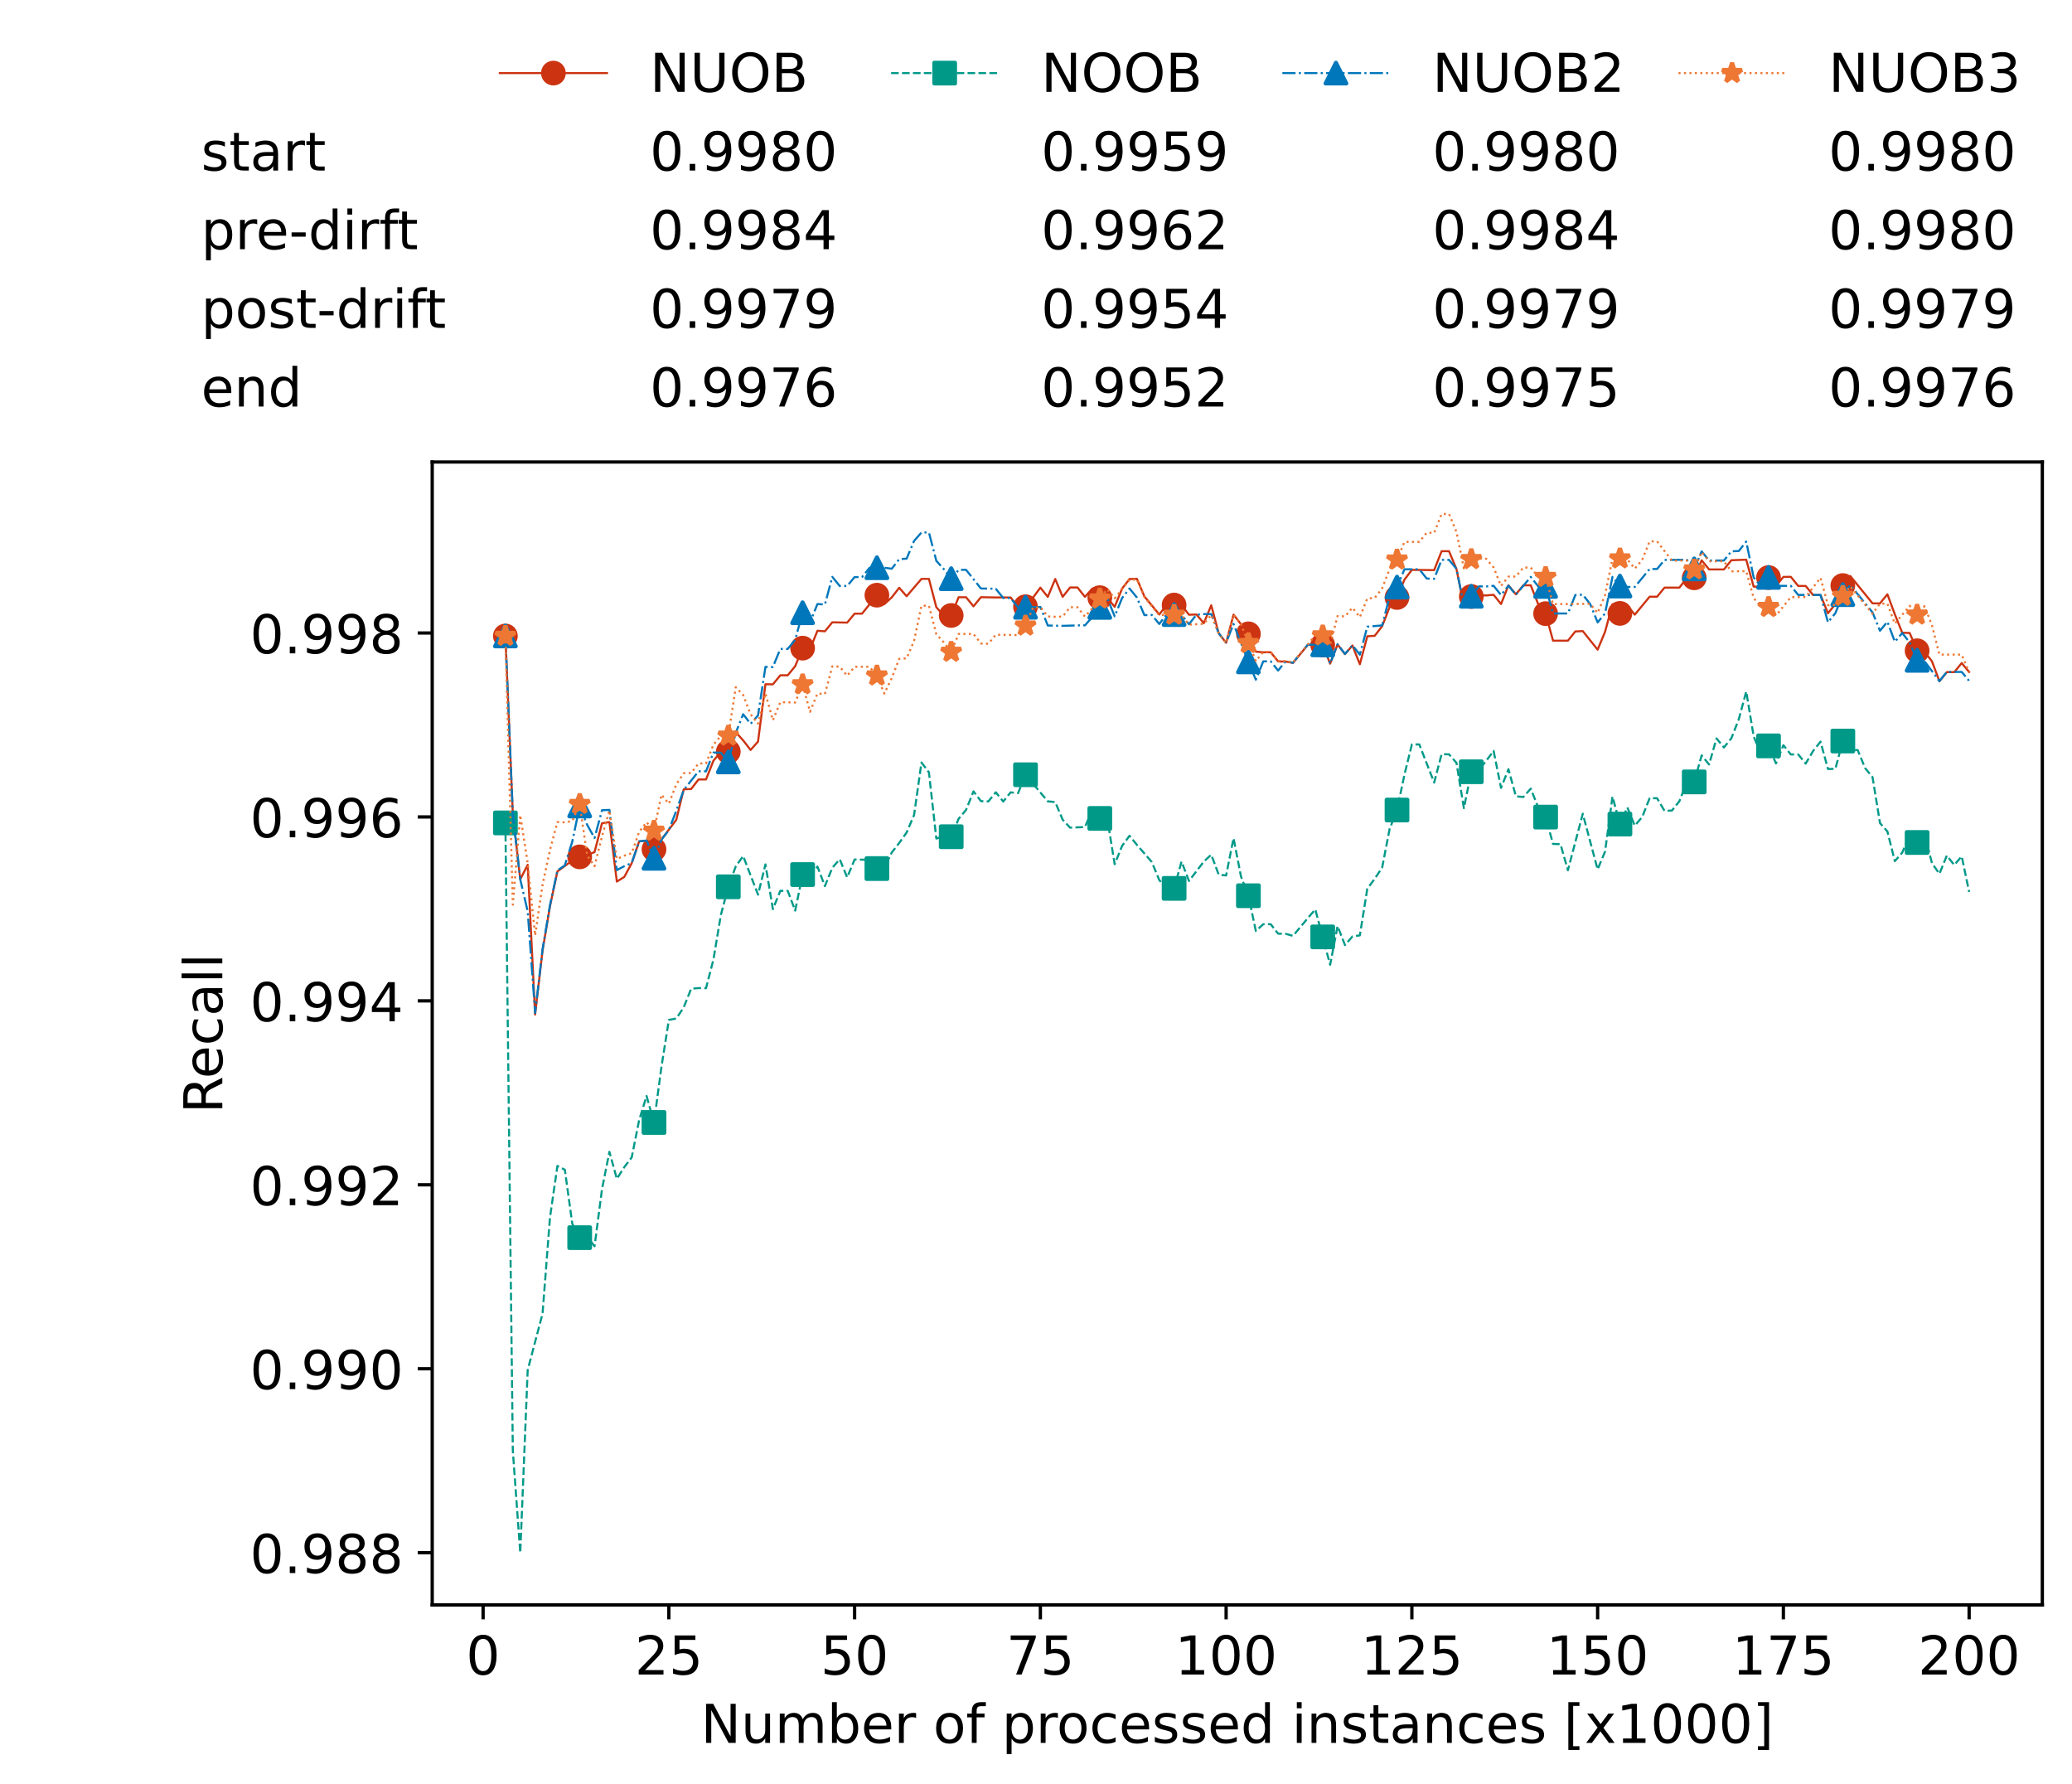<?xml version="1.0" encoding="utf-8" standalone="no"?>
<!DOCTYPE svg PUBLIC "-//W3C//DTD SVG 1.1//EN"
  "http://www.w3.org/Graphics/SVG/1.1/DTD/svg11.dtd">
<!-- Created with matplotlib (https://matplotlib.org/) -->
<svg height="432.615pt" version="1.1" viewBox="0 0 502.65 432.615" width="502.65pt" xmlns="http://www.w3.org/2000/svg" xmlns:xlink="http://www.w3.org/1999/xlink">
 <defs>
  <style type="text/css">*{stroke-linecap:butt;stroke-linejoin:round;}</style>
 </defs>
 <g id="figure_1">
  <g id="patch_1">
   <path d="M 0 432.615 
L 502.65 432.615 
L 502.65 0 
L 0 0 
z
" style="fill:#ffffff;"/>
  </g>
  <g id="axes_1">
   <g id="patch_2">
    <path d="M 104.85 389.252 
L 495.45 389.252 
L 495.45 112.052 
L 104.85 112.052 
z
" style="fill:#ffffff;"/>
   </g>
   <g id="matplotlib.axis_1">
    <g id="xtick_1">
     <g id="line2d_1">
      <defs>
       <path d="M 0 0 
L 0 3.5 
" id="mdf9546efed" style="stroke:#000000;stroke-width:0.8;"/>
      </defs>
      <g>
       <use style="stroke:#000000;stroke-width:0.8;" x="117.197" xlink:href="#mdf9546efed" y="389.252"/>
      </g>
     </g>
     <g id="text_1">
      <!-- 0 -->
      <g transform="translate(113.061 406.13)scale(0.13 -0.13)">
       <defs>
        <path d="M 31.781 66.406 
Q 24.172 66.406 20.328 58.906 
Q 16.5 51.422 16.5 36.375 
Q 16.5 21.391 20.328 13.891 
Q 24.172 6.391 31.781 6.391 
Q 39.453 6.391 43.281 13.891 
Q 47.125 21.391 47.125 36.375 
Q 47.125 51.422 43.281 58.906 
Q 39.453 66.406 31.781 66.406 
z
M 31.781 74.219 
Q 44.047 74.219 50.516 64.516 
Q 56.984 54.828 56.984 36.375 
Q 56.984 17.969 50.516 8.266 
Q 44.047 -1.422 31.781 -1.422 
Q 19.531 -1.422 13.062 8.266 
Q 6.594 17.969 6.594 36.375 
Q 6.594 54.828 13.062 64.516 
Q 19.531 74.219 31.781 74.219 
z
" id="DejaVuSans-48"/>
       </defs>
       <use xlink:href="#DejaVuSans-48"/>
      </g>
     </g>
    </g>
    <g id="xtick_2">
     <g id="line2d_2">
      <g>
       <use style="stroke:#000000;stroke-width:0.8;" x="162.259" xlink:href="#mdf9546efed" y="389.252"/>
      </g>
     </g>
     <g id="text_2">
      <!-- 25 -->
      <g transform="translate(153.988 406.13)scale(0.13 -0.13)">
       <defs>
        <path d="M 19.188 8.297 
L 53.609 8.297 
L 53.609 0 
L 7.328 0 
L 7.328 8.297 
Q 12.938 14.109 22.625 23.891 
Q 32.328 33.688 34.812 36.531 
Q 39.547 41.844 41.422 45.531 
Q 43.312 49.219 43.312 52.781 
Q 43.312 58.594 39.234 62.25 
Q 35.156 65.922 28.609 65.922 
Q 23.969 65.922 18.812 64.312 
Q 13.672 62.703 7.812 59.422 
L 7.812 69.391 
Q 13.766 71.781 18.938 73 
Q 24.125 74.219 28.422 74.219 
Q 39.75 74.219 46.484 68.547 
Q 53.219 62.891 53.219 53.422 
Q 53.219 48.922 51.531 44.891 
Q 49.859 40.875 45.406 35.406 
Q 44.188 33.984 37.641 27.219 
Q 31.109 20.453 19.188 8.297 
z
" id="DejaVuSans-50"/>
        <path d="M 10.797 72.906 
L 49.516 72.906 
L 49.516 64.594 
L 19.828 64.594 
L 19.828 46.734 
Q 21.969 47.469 24.109 47.828 
Q 26.266 48.188 28.422 48.188 
Q 40.625 48.188 47.75 41.5 
Q 54.891 34.812 54.891 23.391 
Q 54.891 11.625 47.562 5.094 
Q 40.234 -1.422 26.906 -1.422 
Q 22.312 -1.422 17.547 -0.641 
Q 12.797 0.141 7.719 1.703 
L 7.719 11.625 
Q 12.109 9.234 16.797 8.062 
Q 21.484 6.891 26.703 6.891 
Q 35.156 6.891 40.078 11.328 
Q 45.016 15.766 45.016 23.391 
Q 45.016 31 40.078 35.438 
Q 35.156 39.891 26.703 39.891 
Q 22.75 39.891 18.812 39.016 
Q 14.891 38.141 10.797 36.281 
z
" id="DejaVuSans-53"/>
       </defs>
       <use xlink:href="#DejaVuSans-50"/>
       <use x="63.623" xlink:href="#DejaVuSans-53"/>
      </g>
     </g>
    </g>
    <g id="xtick_3">
     <g id="line2d_3">
      <g>
       <use style="stroke:#000000;stroke-width:0.8;" x="207.322" xlink:href="#mdf9546efed" y="389.252"/>
      </g>
     </g>
     <g id="text_3">
      <!-- 50 -->
      <g transform="translate(199.05 406.13)scale(0.13 -0.13)">
       <use xlink:href="#DejaVuSans-53"/>
       <use x="63.623" xlink:href="#DejaVuSans-48"/>
      </g>
     </g>
    </g>
    <g id="xtick_4">
     <g id="line2d_4">
      <g>
       <use style="stroke:#000000;stroke-width:0.8;" x="252.384" xlink:href="#mdf9546efed" y="389.252"/>
      </g>
     </g>
     <g id="text_4">
      <!-- 75 -->
      <g transform="translate(244.113 406.13)scale(0.13 -0.13)">
       <defs>
        <path d="M 8.203 72.906 
L 55.078 72.906 
L 55.078 68.703 
L 28.609 0 
L 18.312 0 
L 43.219 64.594 
L 8.203 64.594 
z
" id="DejaVuSans-55"/>
       </defs>
       <use xlink:href="#DejaVuSans-55"/>
       <use x="63.623" xlink:href="#DejaVuSans-53"/>
      </g>
     </g>
    </g>
    <g id="xtick_5">
     <g id="line2d_5">
      <g>
       <use style="stroke:#000000;stroke-width:0.8;" x="297.446" xlink:href="#mdf9546efed" y="389.252"/>
      </g>
     </g>
     <g id="text_5">
      <!-- 100 -->
      <g transform="translate(285.039 406.13)scale(0.13 -0.13)">
       <defs>
        <path d="M 12.406 8.297 
L 28.516 8.297 
L 28.516 63.922 
L 10.984 60.406 
L 10.984 69.391 
L 28.422 72.906 
L 38.281 72.906 
L 38.281 8.297 
L 54.391 8.297 
L 54.391 0 
L 12.406 0 
z
" id="DejaVuSans-49"/>
       </defs>
       <use xlink:href="#DejaVuSans-49"/>
       <use x="63.623" xlink:href="#DejaVuSans-48"/>
       <use x="127.246" xlink:href="#DejaVuSans-48"/>
      </g>
     </g>
    </g>
    <g id="xtick_6">
     <g id="line2d_6">
      <g>
       <use style="stroke:#000000;stroke-width:0.8;" x="342.509" xlink:href="#mdf9546efed" y="389.252"/>
      </g>
     </g>
     <g id="text_6">
      <!-- 125 -->
      <g transform="translate(330.102 406.13)scale(0.13 -0.13)">
       <use xlink:href="#DejaVuSans-49"/>
       <use x="63.623" xlink:href="#DejaVuSans-50"/>
       <use x="127.246" xlink:href="#DejaVuSans-53"/>
      </g>
     </g>
    </g>
    <g id="xtick_7">
     <g id="line2d_7">
      <g>
       <use style="stroke:#000000;stroke-width:0.8;" x="387.571" xlink:href="#mdf9546efed" y="389.252"/>
      </g>
     </g>
     <g id="text_7">
      <!-- 150 -->
      <g transform="translate(375.164 406.13)scale(0.13 -0.13)">
       <use xlink:href="#DejaVuSans-49"/>
       <use x="63.623" xlink:href="#DejaVuSans-53"/>
       <use x="127.246" xlink:href="#DejaVuSans-48"/>
      </g>
     </g>
    </g>
    <g id="xtick_8">
     <g id="line2d_8">
      <g>
       <use style="stroke:#000000;stroke-width:0.8;" x="432.633" xlink:href="#mdf9546efed" y="389.252"/>
      </g>
     </g>
     <g id="text_8">
      <!-- 175 -->
      <g transform="translate(420.226 406.13)scale(0.13 -0.13)">
       <use xlink:href="#DejaVuSans-49"/>
       <use x="63.623" xlink:href="#DejaVuSans-55"/>
       <use x="127.246" xlink:href="#DejaVuSans-53"/>
      </g>
     </g>
    </g>
    <g id="xtick_9">
     <g id="line2d_9">
      <g>
       <use style="stroke:#000000;stroke-width:0.8;" x="477.695" xlink:href="#mdf9546efed" y="389.252"/>
      </g>
     </g>
     <g id="text_9">
      <!-- 200 -->
      <g transform="translate(465.289 406.13)scale(0.13 -0.13)">
       <use xlink:href="#DejaVuSans-50"/>
       <use x="63.623" xlink:href="#DejaVuSans-48"/>
       <use x="127.246" xlink:href="#DejaVuSans-48"/>
      </g>
     </g>
    </g>
    <g id="text_10">
     <!-- Number of processed instances [x1000] -->
     <g transform="translate(170.025 422.711)scale(0.13 -0.13)">
      <defs>
       <path d="M 9.812 72.906 
L 23.094 72.906 
L 55.422 11.922 
L 55.422 72.906 
L 64.984 72.906 
L 64.984 0 
L 51.703 0 
L 19.391 60.984 
L 19.391 0 
L 9.812 0 
z
" id="DejaVuSans-78"/>
       <path d="M 8.5 21.578 
L 8.5 54.688 
L 17.484 54.688 
L 17.484 21.922 
Q 17.484 14.156 20.5 10.266 
Q 23.531 6.391 29.594 6.391 
Q 36.859 6.391 41.078 11.031 
Q 45.312 15.672 45.312 23.688 
L 45.312 54.688 
L 54.297 54.688 
L 54.297 0 
L 45.312 0 
L 45.312 8.406 
Q 42.047 3.422 37.719 1 
Q 33.406 -1.422 27.688 -1.422 
Q 18.266 -1.422 13.375 4.438 
Q 8.5 10.297 8.5 21.578 
z
M 31.109 56 
z
" id="DejaVuSans-117"/>
       <path d="M 52 44.188 
Q 55.375 50.25 60.062 53.125 
Q 64.75 56 71.094 56 
Q 79.641 56 84.281 50.016 
Q 88.922 44.047 88.922 33.016 
L 88.922 0 
L 79.891 0 
L 79.891 32.719 
Q 79.891 40.578 77.094 44.375 
Q 74.312 48.188 68.609 48.188 
Q 61.625 48.188 57.562 43.547 
Q 53.516 38.922 53.516 30.906 
L 53.516 0 
L 44.484 0 
L 44.484 32.719 
Q 44.484 40.625 41.703 44.406 
Q 38.922 48.188 33.109 48.188 
Q 26.219 48.188 22.156 43.531 
Q 18.109 38.875 18.109 30.906 
L 18.109 0 
L 9.078 0 
L 9.078 54.688 
L 18.109 54.688 
L 18.109 46.188 
Q 21.188 51.219 25.484 53.609 
Q 29.781 56 35.688 56 
Q 41.656 56 45.828 52.969 
Q 50 49.953 52 44.188 
z
" id="DejaVuSans-109"/>
       <path d="M 48.688 27.297 
Q 48.688 37.203 44.609 42.844 
Q 40.531 48.484 33.406 48.484 
Q 26.266 48.484 22.188 42.844 
Q 18.109 37.203 18.109 27.297 
Q 18.109 17.391 22.188 11.75 
Q 26.266 6.109 33.406 6.109 
Q 40.531 6.109 44.609 11.75 
Q 48.688 17.391 48.688 27.297 
z
M 18.109 46.391 
Q 20.953 51.266 25.266 53.625 
Q 29.594 56 35.594 56 
Q 45.562 56 51.781 48.094 
Q 58.016 40.188 58.016 27.297 
Q 58.016 14.406 51.781 6.484 
Q 45.562 -1.422 35.594 -1.422 
Q 29.594 -1.422 25.266 0.953 
Q 20.953 3.328 18.109 8.203 
L 18.109 0 
L 9.078 0 
L 9.078 75.984 
L 18.109 75.984 
z
" id="DejaVuSans-98"/>
       <path d="M 56.203 29.594 
L 56.203 25.203 
L 14.891 25.203 
Q 15.484 15.922 20.484 11.062 
Q 25.484 6.203 34.422 6.203 
Q 39.594 6.203 44.453 7.469 
Q 49.312 8.734 54.109 11.281 
L 54.109 2.781 
Q 49.266 0.734 44.188 -0.344 
Q 39.109 -1.422 33.891 -1.422 
Q 20.797 -1.422 13.156 6.188 
Q 5.516 13.812 5.516 26.812 
Q 5.516 40.234 12.766 48.109 
Q 20.016 56 32.328 56 
Q 43.359 56 49.781 48.891 
Q 56.203 41.797 56.203 29.594 
z
M 47.219 32.234 
Q 47.125 39.594 43.094 43.984 
Q 39.062 48.391 32.422 48.391 
Q 24.906 48.391 20.391 44.141 
Q 15.875 39.891 15.188 32.172 
z
" id="DejaVuSans-101"/>
       <path d="M 41.109 46.297 
Q 39.594 47.172 37.812 47.578 
Q 36.031 48 33.891 48 
Q 26.266 48 22.188 43.047 
Q 18.109 38.094 18.109 28.812 
L 18.109 0 
L 9.078 0 
L 9.078 54.688 
L 18.109 54.688 
L 18.109 46.188 
Q 20.953 51.172 25.484 53.578 
Q 30.031 56 36.531 56 
Q 37.453 56 38.578 55.875 
Q 39.703 55.766 41.062 55.516 
z
" id="DejaVuSans-114"/>
       <path id="DejaVuSans-32"/>
       <path d="M 30.609 48.391 
Q 23.391 48.391 19.188 42.75 
Q 14.984 37.109 14.984 27.297 
Q 14.984 17.484 19.156 11.844 
Q 23.344 6.203 30.609 6.203 
Q 37.797 6.203 41.984 11.859 
Q 46.188 17.531 46.188 27.297 
Q 46.188 37.016 41.984 42.703 
Q 37.797 48.391 30.609 48.391 
z
M 30.609 56 
Q 42.328 56 49.016 48.375 
Q 55.719 40.766 55.719 27.297 
Q 55.719 13.875 49.016 6.219 
Q 42.328 -1.422 30.609 -1.422 
Q 18.844 -1.422 12.172 6.219 
Q 5.516 13.875 5.516 27.297 
Q 5.516 40.766 12.172 48.375 
Q 18.844 56 30.609 56 
z
" id="DejaVuSans-111"/>
       <path d="M 37.109 75.984 
L 37.109 68.5 
L 28.516 68.5 
Q 23.688 68.5 21.797 66.547 
Q 19.922 64.594 19.922 59.516 
L 19.922 54.688 
L 34.719 54.688 
L 34.719 47.703 
L 19.922 47.703 
L 19.922 0 
L 10.891 0 
L 10.891 47.703 
L 2.297 47.703 
L 2.297 54.688 
L 10.891 54.688 
L 10.891 58.5 
Q 10.891 67.625 15.141 71.797 
Q 19.391 75.984 28.609 75.984 
z
" id="DejaVuSans-102"/>
       <path d="M 18.109 8.203 
L 18.109 -20.797 
L 9.078 -20.797 
L 9.078 54.688 
L 18.109 54.688 
L 18.109 46.391 
Q 20.953 51.266 25.266 53.625 
Q 29.594 56 35.594 56 
Q 45.562 56 51.781 48.094 
Q 58.016 40.188 58.016 27.297 
Q 58.016 14.406 51.781 6.484 
Q 45.562 -1.422 35.594 -1.422 
Q 29.594 -1.422 25.266 0.953 
Q 20.953 3.328 18.109 8.203 
z
M 48.688 27.297 
Q 48.688 37.203 44.609 42.844 
Q 40.531 48.484 33.406 48.484 
Q 26.266 48.484 22.188 42.844 
Q 18.109 37.203 18.109 27.297 
Q 18.109 17.391 22.188 11.75 
Q 26.266 6.109 33.406 6.109 
Q 40.531 6.109 44.609 11.75 
Q 48.688 17.391 48.688 27.297 
z
" id="DejaVuSans-112"/>
       <path d="M 48.781 52.594 
L 48.781 44.188 
Q 44.969 46.297 41.141 47.344 
Q 37.312 48.391 33.406 48.391 
Q 24.656 48.391 19.812 42.844 
Q 14.984 37.312 14.984 27.297 
Q 14.984 17.281 19.812 11.734 
Q 24.656 6.203 33.406 6.203 
Q 37.312 6.203 41.141 7.25 
Q 44.969 8.297 48.781 10.406 
L 48.781 2.094 
Q 45.016 0.344 40.984 -0.531 
Q 36.969 -1.422 32.422 -1.422 
Q 20.062 -1.422 12.781 6.344 
Q 5.516 14.109 5.516 27.297 
Q 5.516 40.672 12.859 48.328 
Q 20.219 56 33.016 56 
Q 37.156 56 41.109 55.141 
Q 45.062 54.297 48.781 52.594 
z
" id="DejaVuSans-99"/>
       <path d="M 44.281 53.078 
L 44.281 44.578 
Q 40.484 46.531 36.375 47.5 
Q 32.281 48.484 27.875 48.484 
Q 21.188 48.484 17.844 46.438 
Q 14.5 44.391 14.5 40.281 
Q 14.5 37.156 16.891 35.375 
Q 19.281 33.594 26.516 31.984 
L 29.594 31.297 
Q 39.156 29.25 43.188 25.516 
Q 47.219 21.781 47.219 15.094 
Q 47.219 7.469 41.188 3.016 
Q 35.156 -1.422 24.609 -1.422 
Q 20.219 -1.422 15.453 -0.562 
Q 10.688 0.297 5.422 2 
L 5.422 11.281 
Q 10.406 8.688 15.234 7.391 
Q 20.062 6.109 24.812 6.109 
Q 31.156 6.109 34.562 8.281 
Q 37.984 10.453 37.984 14.406 
Q 37.984 18.062 35.516 20.016 
Q 33.062 21.969 24.703 23.781 
L 21.578 24.516 
Q 13.234 26.266 9.516 29.906 
Q 5.812 33.547 5.812 39.891 
Q 5.812 47.609 11.281 51.797 
Q 16.75 56 26.812 56 
Q 31.781 56 36.172 55.266 
Q 40.578 54.547 44.281 53.078 
z
" id="DejaVuSans-115"/>
       <path d="M 45.406 46.391 
L 45.406 75.984 
L 54.391 75.984 
L 54.391 0 
L 45.406 0 
L 45.406 8.203 
Q 42.578 3.328 38.25 0.953 
Q 33.938 -1.422 27.875 -1.422 
Q 17.969 -1.422 11.734 6.484 
Q 5.516 14.406 5.516 27.297 
Q 5.516 40.188 11.734 48.094 
Q 17.969 56 27.875 56 
Q 33.938 56 38.25 53.625 
Q 42.578 51.266 45.406 46.391 
z
M 14.797 27.297 
Q 14.797 17.391 18.875 11.75 
Q 22.953 6.109 30.078 6.109 
Q 37.203 6.109 41.297 11.75 
Q 45.406 17.391 45.406 27.297 
Q 45.406 37.203 41.297 42.844 
Q 37.203 48.484 30.078 48.484 
Q 22.953 48.484 18.875 42.844 
Q 14.797 37.203 14.797 27.297 
z
" id="DejaVuSans-100"/>
       <path d="M 9.422 54.688 
L 18.406 54.688 
L 18.406 0 
L 9.422 0 
z
M 9.422 75.984 
L 18.406 75.984 
L 18.406 64.594 
L 9.422 64.594 
z
" id="DejaVuSans-105"/>
       <path d="M 54.891 33.016 
L 54.891 0 
L 45.906 0 
L 45.906 32.719 
Q 45.906 40.484 42.875 44.328 
Q 39.844 48.188 33.797 48.188 
Q 26.516 48.188 22.312 43.547 
Q 18.109 38.922 18.109 30.906 
L 18.109 0 
L 9.078 0 
L 9.078 54.688 
L 18.109 54.688 
L 18.109 46.188 
Q 21.344 51.125 25.703 53.562 
Q 30.078 56 35.797 56 
Q 45.219 56 50.047 50.172 
Q 54.891 44.344 54.891 33.016 
z
" id="DejaVuSans-110"/>
       <path d="M 18.312 70.219 
L 18.312 54.688 
L 36.812 54.688 
L 36.812 47.703 
L 18.312 47.703 
L 18.312 18.016 
Q 18.312 11.328 20.141 9.422 
Q 21.969 7.516 27.594 7.516 
L 36.812 7.516 
L 36.812 0 
L 27.594 0 
Q 17.188 0 13.234 3.875 
Q 9.281 7.766 9.281 18.016 
L 9.281 47.703 
L 2.688 47.703 
L 2.688 54.688 
L 9.281 54.688 
L 9.281 70.219 
z
" id="DejaVuSans-116"/>
       <path d="M 34.281 27.484 
Q 23.391 27.484 19.188 25 
Q 14.984 22.516 14.984 16.5 
Q 14.984 11.719 18.141 8.906 
Q 21.297 6.109 26.703 6.109 
Q 34.188 6.109 38.703 11.406 
Q 43.219 16.703 43.219 25.484 
L 43.219 27.484 
z
M 52.203 31.203 
L 52.203 0 
L 43.219 0 
L 43.219 8.297 
Q 40.141 3.328 35.547 0.953 
Q 30.953 -1.422 24.312 -1.422 
Q 15.922 -1.422 10.953 3.297 
Q 6 8.016 6 15.922 
Q 6 25.141 12.172 29.828 
Q 18.359 34.516 30.609 34.516 
L 43.219 34.516 
L 43.219 35.406 
Q 43.219 41.609 39.141 45 
Q 35.062 48.391 27.688 48.391 
Q 23 48.391 18.547 47.266 
Q 14.109 46.141 10.016 43.891 
L 10.016 52.203 
Q 14.938 54.109 19.578 55.047 
Q 24.219 56 28.609 56 
Q 40.484 56 46.344 49.844 
Q 52.203 43.703 52.203 31.203 
z
" id="DejaVuSans-97"/>
       <path d="M 8.594 75.984 
L 29.297 75.984 
L 29.297 69 
L 17.578 69 
L 17.578 -6.203 
L 29.297 -6.203 
L 29.297 -13.188 
L 8.594 -13.188 
z
" id="DejaVuSans-91"/>
       <path d="M 54.891 54.688 
L 35.109 28.078 
L 55.906 0 
L 45.312 0 
L 29.391 21.484 
L 13.484 0 
L 2.875 0 
L 24.125 28.609 
L 4.688 54.688 
L 15.281 54.688 
L 29.781 35.203 
L 44.281 54.688 
z
" id="DejaVuSans-120"/>
       <path d="M 30.422 75.984 
L 30.422 -13.188 
L 9.719 -13.188 
L 9.719 -6.203 
L 21.391 -6.203 
L 21.391 69 
L 9.719 69 
L 9.719 75.984 
z
" id="DejaVuSans-93"/>
      </defs>
      <use xlink:href="#DejaVuSans-78"/>
      <use x="74.805" xlink:href="#DejaVuSans-117"/>
      <use x="138.184" xlink:href="#DejaVuSans-109"/>
      <use x="235.596" xlink:href="#DejaVuSans-98"/>
      <use x="299.072" xlink:href="#DejaVuSans-101"/>
      <use x="360.596" xlink:href="#DejaVuSans-114"/>
      <use x="401.709" xlink:href="#DejaVuSans-32"/>
      <use x="433.496" xlink:href="#DejaVuSans-111"/>
      <use x="494.678" xlink:href="#DejaVuSans-102"/>
      <use x="529.883" xlink:href="#DejaVuSans-32"/>
      <use x="561.67" xlink:href="#DejaVuSans-112"/>
      <use x="625.146" xlink:href="#DejaVuSans-114"/>
      <use x="664.01" xlink:href="#DejaVuSans-111"/>
      <use x="725.191" xlink:href="#DejaVuSans-99"/>
      <use x="780.172" xlink:href="#DejaVuSans-101"/>
      <use x="841.695" xlink:href="#DejaVuSans-115"/>
      <use x="893.795" xlink:href="#DejaVuSans-115"/>
      <use x="945.895" xlink:href="#DejaVuSans-101"/>
      <use x="1007.418" xlink:href="#DejaVuSans-100"/>
      <use x="1070.895" xlink:href="#DejaVuSans-32"/>
      <use x="1102.682" xlink:href="#DejaVuSans-105"/>
      <use x="1130.465" xlink:href="#DejaVuSans-110"/>
      <use x="1193.844" xlink:href="#DejaVuSans-115"/>
      <use x="1245.943" xlink:href="#DejaVuSans-116"/>
      <use x="1285.152" xlink:href="#DejaVuSans-97"/>
      <use x="1346.432" xlink:href="#DejaVuSans-110"/>
      <use x="1409.811" xlink:href="#DejaVuSans-99"/>
      <use x="1464.791" xlink:href="#DejaVuSans-101"/>
      <use x="1526.314" xlink:href="#DejaVuSans-115"/>
      <use x="1578.414" xlink:href="#DejaVuSans-32"/>
      <use x="1610.201" xlink:href="#DejaVuSans-91"/>
      <use x="1649.215" xlink:href="#DejaVuSans-120"/>
      <use x="1708.395" xlink:href="#DejaVuSans-49"/>
      <use x="1772.018" xlink:href="#DejaVuSans-48"/>
      <use x="1835.641" xlink:href="#DejaVuSans-48"/>
      <use x="1899.264" xlink:href="#DejaVuSans-48"/>
      <use x="1962.887" xlink:href="#DejaVuSans-93"/>
     </g>
    </g>
   </g>
   <g id="matplotlib.axis_2">
    <g id="ytick_1">
     <g id="line2d_10">
      <defs>
       <path d="M 0 0 
L -3.5 0 
" id="m6e40f0efa8" style="stroke:#000000;stroke-width:0.8;"/>
      </defs>
      <g>
       <use style="stroke:#000000;stroke-width:0.8;" x="104.85" xlink:href="#m6e40f0efa8" y="376.583"/>
      </g>
     </g>
     <g id="text_11">
      <!-- 0.988 -->
      <g transform="translate(60.633 381.522)scale(0.13 -0.13)">
       <defs>
        <path d="M 10.688 12.406 
L 21 12.406 
L 21 0 
L 10.688 0 
z
" id="DejaVuSans-46"/>
        <path d="M 10.984 1.516 
L 10.984 10.5 
Q 14.703 8.734 18.5 7.812 
Q 22.312 6.891 25.984 6.891 
Q 35.75 6.891 40.891 13.453 
Q 46.047 20.016 46.781 33.406 
Q 43.953 29.203 39.594 26.953 
Q 35.25 24.703 29.984 24.703 
Q 19.047 24.703 12.672 31.312 
Q 6.297 37.938 6.297 49.422 
Q 6.297 60.641 12.938 67.422 
Q 19.578 74.219 30.609 74.219 
Q 43.266 74.219 49.922 64.516 
Q 56.594 54.828 56.594 36.375 
Q 56.594 19.141 48.406 8.859 
Q 40.234 -1.422 26.422 -1.422 
Q 22.703 -1.422 18.891 -0.688 
Q 15.094 0.047 10.984 1.516 
z
M 30.609 32.422 
Q 37.25 32.422 41.125 36.953 
Q 45.016 41.5 45.016 49.422 
Q 45.016 57.281 41.125 61.844 
Q 37.25 66.406 30.609 66.406 
Q 23.969 66.406 20.094 61.844 
Q 16.219 57.281 16.219 49.422 
Q 16.219 41.5 20.094 36.953 
Q 23.969 32.422 30.609 32.422 
z
" id="DejaVuSans-57"/>
        <path d="M 31.781 34.625 
Q 24.75 34.625 20.719 30.859 
Q 16.703 27.094 16.703 20.516 
Q 16.703 13.922 20.719 10.156 
Q 24.75 6.391 31.781 6.391 
Q 38.812 6.391 42.859 10.172 
Q 46.922 13.969 46.922 20.516 
Q 46.922 27.094 42.891 30.859 
Q 38.875 34.625 31.781 34.625 
z
M 21.922 38.812 
Q 15.578 40.375 12.031 44.719 
Q 8.5 49.078 8.5 55.328 
Q 8.5 64.062 14.719 69.141 
Q 20.953 74.219 31.781 74.219 
Q 42.672 74.219 48.875 69.141 
Q 55.078 64.062 55.078 55.328 
Q 55.078 49.078 51.531 44.719 
Q 48 40.375 41.703 38.812 
Q 48.828 37.156 52.797 32.312 
Q 56.781 27.484 56.781 20.516 
Q 56.781 9.906 50.312 4.234 
Q 43.844 -1.422 31.781 -1.422 
Q 19.734 -1.422 13.25 4.234 
Q 6.781 9.906 6.781 20.516 
Q 6.781 27.484 10.781 32.312 
Q 14.797 37.156 21.922 38.812 
z
M 18.312 54.391 
Q 18.312 48.734 21.844 45.562 
Q 25.391 42.391 31.781 42.391 
Q 38.141 42.391 41.719 45.562 
Q 45.312 48.734 45.312 54.391 
Q 45.312 60.062 41.719 63.234 
Q 38.141 66.406 31.781 66.406 
Q 25.391 66.406 21.844 63.234 
Q 18.312 60.062 18.312 54.391 
z
" id="DejaVuSans-56"/>
       </defs>
       <use xlink:href="#DejaVuSans-48"/>
       <use x="63.623" xlink:href="#DejaVuSans-46"/>
       <use x="95.41" xlink:href="#DejaVuSans-57"/>
       <use x="159.033" xlink:href="#DejaVuSans-56"/>
       <use x="222.656" xlink:href="#DejaVuSans-56"/>
      </g>
     </g>
    </g>
    <g id="ytick_2">
     <g id="line2d_11">
      <g>
       <use style="stroke:#000000;stroke-width:0.8;" x="104.85" xlink:href="#m6e40f0efa8" y="331.971"/>
      </g>
     </g>
     <g id="text_12">
      <!-- 0.990 -->
      <g transform="translate(60.633 336.91)scale(0.13 -0.13)">
       <use xlink:href="#DejaVuSans-48"/>
       <use x="63.623" xlink:href="#DejaVuSans-46"/>
       <use x="95.41" xlink:href="#DejaVuSans-57"/>
       <use x="159.033" xlink:href="#DejaVuSans-57"/>
       <use x="222.656" xlink:href="#DejaVuSans-48"/>
      </g>
     </g>
    </g>
    <g id="ytick_3">
     <g id="line2d_12">
      <g>
       <use style="stroke:#000000;stroke-width:0.8;" x="104.85" xlink:href="#m6e40f0efa8" y="287.359"/>
      </g>
     </g>
     <g id="text_13">
      <!-- 0.992 -->
      <g transform="translate(60.633 292.298)scale(0.13 -0.13)">
       <use xlink:href="#DejaVuSans-48"/>
       <use x="63.623" xlink:href="#DejaVuSans-46"/>
       <use x="95.41" xlink:href="#DejaVuSans-57"/>
       <use x="159.033" xlink:href="#DejaVuSans-57"/>
       <use x="222.656" xlink:href="#DejaVuSans-50"/>
      </g>
     </g>
    </g>
    <g id="ytick_4">
     <g id="line2d_13">
      <g>
       <use style="stroke:#000000;stroke-width:0.8;" x="104.85" xlink:href="#m6e40f0efa8" y="242.747"/>
      </g>
     </g>
     <g id="text_14">
      <!-- 0.994 -->
      <g transform="translate(60.633 247.686)scale(0.13 -0.13)">
       <defs>
        <path d="M 37.797 64.312 
L 12.891 25.391 
L 37.797 25.391 
z
M 35.203 72.906 
L 47.609 72.906 
L 47.609 25.391 
L 58.016 25.391 
L 58.016 17.188 
L 47.609 17.188 
L 47.609 0 
L 37.797 0 
L 37.797 17.188 
L 4.891 17.188 
L 4.891 26.703 
z
" id="DejaVuSans-52"/>
       </defs>
       <use xlink:href="#DejaVuSans-48"/>
       <use x="63.623" xlink:href="#DejaVuSans-46"/>
       <use x="95.41" xlink:href="#DejaVuSans-57"/>
       <use x="159.033" xlink:href="#DejaVuSans-57"/>
       <use x="222.656" xlink:href="#DejaVuSans-52"/>
      </g>
     </g>
    </g>
    <g id="ytick_5">
     <g id="line2d_14">
      <g>
       <use style="stroke:#000000;stroke-width:0.8;" x="104.85" xlink:href="#m6e40f0efa8" y="198.135"/>
      </g>
     </g>
     <g id="text_15">
      <!-- 0.996 -->
      <g transform="translate(60.633 203.074)scale(0.13 -0.13)">
       <defs>
        <path d="M 33.016 40.375 
Q 26.375 40.375 22.484 35.828 
Q 18.609 31.297 18.609 23.391 
Q 18.609 15.531 22.484 10.953 
Q 26.375 6.391 33.016 6.391 
Q 39.656 6.391 43.531 10.953 
Q 47.406 15.531 47.406 23.391 
Q 47.406 31.297 43.531 35.828 
Q 39.656 40.375 33.016 40.375 
z
M 52.594 71.297 
L 52.594 62.312 
Q 48.875 64.062 45.094 64.984 
Q 41.312 65.922 37.594 65.922 
Q 27.828 65.922 22.672 59.328 
Q 17.531 52.734 16.797 39.406 
Q 19.672 43.656 24.016 45.922 
Q 28.375 48.188 33.594 48.188 
Q 44.578 48.188 50.953 41.516 
Q 57.328 34.859 57.328 23.391 
Q 57.328 12.156 50.688 5.359 
Q 44.047 -1.422 33.016 -1.422 
Q 20.359 -1.422 13.672 8.266 
Q 6.984 17.969 6.984 36.375 
Q 6.984 53.656 15.188 63.938 
Q 23.391 74.219 37.203 74.219 
Q 40.922 74.219 44.703 73.484 
Q 48.484 72.75 52.594 71.297 
z
" id="DejaVuSans-54"/>
       </defs>
       <use xlink:href="#DejaVuSans-48"/>
       <use x="63.623" xlink:href="#DejaVuSans-46"/>
       <use x="95.41" xlink:href="#DejaVuSans-57"/>
       <use x="159.033" xlink:href="#DejaVuSans-57"/>
       <use x="222.656" xlink:href="#DejaVuSans-54"/>
      </g>
     </g>
    </g>
    <g id="ytick_6">
     <g id="line2d_15">
      <g>
       <use style="stroke:#000000;stroke-width:0.8;" x="104.85" xlink:href="#m6e40f0efa8" y="153.523"/>
      </g>
     </g>
     <g id="text_16">
      <!-- 0.998 -->
      <g transform="translate(60.633 158.462)scale(0.13 -0.13)">
       <use xlink:href="#DejaVuSans-48"/>
       <use x="63.623" xlink:href="#DejaVuSans-46"/>
       <use x="95.41" xlink:href="#DejaVuSans-57"/>
       <use x="159.033" xlink:href="#DejaVuSans-57"/>
       <use x="222.656" xlink:href="#DejaVuSans-56"/>
      </g>
     </g>
    </g>
    <g id="text_17">
     <!-- Recall -->
     <g transform="translate(53.93 270.044)rotate(-90)scale(0.13 -0.13)">
      <defs>
       <path d="M 44.391 34.188 
Q 47.562 33.109 50.562 29.594 
Q 53.562 26.078 56.594 19.922 
L 66.609 0 
L 56 0 
L 46.688 18.703 
Q 43.062 26.031 39.672 28.422 
Q 36.281 30.812 30.422 30.812 
L 19.672 30.812 
L 19.672 0 
L 9.812 0 
L 9.812 72.906 
L 32.078 72.906 
Q 44.578 72.906 50.734 67.672 
Q 56.891 62.453 56.891 51.906 
Q 56.891 45.016 53.688 40.469 
Q 50.484 35.938 44.391 34.188 
z
M 19.672 64.797 
L 19.672 38.922 
L 32.078 38.922 
Q 39.203 38.922 42.844 42.219 
Q 46.484 45.516 46.484 51.906 
Q 46.484 58.297 42.844 61.547 
Q 39.203 64.797 32.078 64.797 
z
" id="DejaVuSans-82"/>
       <path d="M 9.422 75.984 
L 18.406 75.984 
L 18.406 0 
L 9.422 0 
z
" id="DejaVuSans-108"/>
      </defs>
      <use xlink:href="#DejaVuSans-82"/>
      <use x="64.982" xlink:href="#DejaVuSans-101"/>
      <use x="126.506" xlink:href="#DejaVuSans-99"/>
      <use x="181.486" xlink:href="#DejaVuSans-97"/>
      <use x="242.766" xlink:href="#DejaVuSans-108"/>
      <use x="270.549" xlink:href="#DejaVuSans-108"/>
     </g>
    </g>
   </g>
   <g id="line2d_16"/>
   <g id="line2d_17"/>
   <g id="line2d_18"/>
   <g id="line2d_19"/>
   <g id="line2d_20"/>
   <g id="line2d_21">
    <path clip-path="url(#pf502522e3b)" d="M 122.605 154.248 
L 124.407 197.444 
L 126.21 213.27 
L 128.012 209.757 
L 129.815 246.059 
L 131.617 230.548 
L 133.419 219.824 
L 135.222 211.353 
L 138.827 208.699 
L 140.629 207.821 
L 142.432 207.422 
L 144.234 206.653 
L 146.037 199.671 
L 147.839 199.384 
L 149.642 213.81 
L 151.444 212.686 
L 153.247 209.36 
L 155.049 204.073 
L 156.852 203.877 
L 158.654 205.992 
L 164.062 198.826 
L 165.864 191.427 
L 167.667 191.364 
L 169.469 189.035 
L 171.272 189.048 
L 173.074 184.496 
L 174.877 182.357 
L 176.679 182.303 
L 178.482 177.597 
L 180.284 179.569 
L 182.087 181.892 
L 183.889 179.864 
L 185.692 165.945 
L 187.494 165.978 
L 189.297 163.783 
L 191.099 163.783 
L 192.902 161.579 
L 194.704 157.197 
L 196.507 157.422 
L 198.309 152.978 
L 200.112 153.117 
L 201.914 150.932 
L 205.519 151.004 
L 207.322 148.834 
L 209.124 148.834 
L 212.729 144.347 
L 214.532 146.521 
L 216.334 144.879 
L 218.137 142.556 
L 219.939 144.601 
L 223.544 140.4 
L 225.347 140.4 
L 227.149 147.284 
L 228.952 149.275 
L 230.754 149.275 
L 232.557 144.849 
L 234.359 144.849 
L 236.162 147.053 
L 237.964 144.838 
L 241.569 144.906 
L 245.174 144.906 
L 246.976 147.229 
L 248.779 147.15 
L 250.581 144.976 
L 252.384 142.52 
L 254.186 144.768 
L 255.989 140.429 
L 257.791 144.751 
L 259.594 142.485 
L 261.396 142.485 
L 263.199 144.761 
L 265.001 142.736 
L 266.804 144.953 
L 268.606 144.953 
L 270.409 147.179 
L 272.211 142.745 
L 274.014 140.426 
L 275.816 140.394 
L 277.619 144.643 
L 281.224 149.029 
L 283.026 146.706 
L 286.631 146.747 
L 288.434 149.094 
L 290.236 149.037 
L 292.039 151.133 
L 293.841 146.81 
L 295.644 153.597 
L 297.446 155.901 
L 299.249 149.069 
L 302.854 153.728 
L 304.656 158.051 
L 306.459 158.197 
L 308.261 158.197 
L 310.064 160.428 
L 311.866 160.442 
L 313.669 160.783 
L 317.274 156.396 
L 320.879 156.447 
L 322.681 160.953 
L 324.484 156.306 
L 326.286 158.649 
L 328.089 156.552 
L 329.891 161.105 
L 331.694 154.318 
L 333.496 154.2 
L 335.299 151.872 
L 337.101 147.225 
L 338.904 144.908 
L 340.706 140.585 
L 342.509 138.212 
L 347.916 138.277 
L 349.719 133.688 
L 351.521 133.688 
L 353.324 138.01 
L 355.126 146.88 
L 356.928 144.675 
L 358.731 144.41 
L 360.533 144.41 
L 362.336 144.258 
L 364.138 146.502 
L 365.941 141.95 
L 367.743 144.146 
L 369.546 141.959 
L 371.348 141.959 
L 373.151 146.52 
L 374.953 148.828 
L 376.756 155.389 
L 380.361 155.389 
L 382.163 153.149 
L 383.966 153.061 
L 387.571 157.559 
L 389.373 153.236 
L 391.176 146.549 
L 392.978 148.771 
L 394.781 146.864 
L 396.583 149.072 
L 400.188 144.722 
L 401.991 144.722 
L 403.793 142.526 
L 407.398 142.526 
L 409.201 140.196 
L 411.003 140.141 
L 412.806 135.899 
L 414.608 138.107 
L 418.213 138.107 
L 420.016 135.877 
L 423.621 135.744 
L 425.423 142.279 
L 427.226 142.292 
L 429.028 140.071 
L 430.831 142.128 
L 432.633 139.92 
L 434.436 139.901 
L 436.238 142.114 
L 438.041 142.114 
L 439.843 144.314 
L 441.646 144.314 
L 443.448 148.74 
L 445.251 146.509 
L 447.053 142.021 
L 448.856 139.702 
L 454.263 146.337 
L 456.066 146.337 
L 457.868 144.137 
L 459.671 149.001 
L 461.473 153.465 
L 463.276 153.518 
L 465.078 157.833 
L 466.881 158.069 
L 468.683 160.398 
L 470.485 165.229 
L 472.288 163.016 
L 474.09 163.016 
L 475.893 160.816 
L 477.695 162.978 
L 477.695 162.978 
" style="fill:none;stroke:#cc3311;stroke-linecap:square;stroke-width:0.5;"/>
    <defs>
     <path d="M 0 2.5 
C 0.663 2.5 1.299 2.237 1.768 1.768 
C 2.237 1.299 2.5 0.663 2.5 0 
C 2.5 -0.663 2.237 -1.299 1.768 -1.768 
C 1.299 -2.237 0.663 -2.5 0 -2.5 
C -0.663 -2.5 -1.299 -2.237 -1.768 -1.768 
C -2.237 -1.299 -2.5 -0.663 -2.5 0 
C -2.5 0.663 -2.237 1.299 -1.768 1.768 
C -1.299 2.237 -0.663 2.5 0 2.5 
z
" id="mfcf5f87079" style="stroke:#cc3311;"/>
    </defs>
    <g clip-path="url(#pf502522e3b)">
     <use style="fill:#cc3311;stroke:#cc3311;" x="122.605" xlink:href="#mfcf5f87079" y="154.248"/>
     <use style="fill:#cc3311;stroke:#cc3311;" x="140.629" xlink:href="#mfcf5f87079" y="207.821"/>
     <use style="fill:#cc3311;stroke:#cc3311;" x="158.654" xlink:href="#mfcf5f87079" y="205.992"/>
     <use style="fill:#cc3311;stroke:#cc3311;" x="176.679" xlink:href="#mfcf5f87079" y="182.303"/>
     <use style="fill:#cc3311;stroke:#cc3311;" x="194.704" xlink:href="#mfcf5f87079" y="157.197"/>
     <use style="fill:#cc3311;stroke:#cc3311;" x="212.729" xlink:href="#mfcf5f87079" y="144.347"/>
     <use style="fill:#cc3311;stroke:#cc3311;" x="230.754" xlink:href="#mfcf5f87079" y="149.275"/>
     <use style="fill:#cc3311;stroke:#cc3311;" x="248.779" xlink:href="#mfcf5f87079" y="147.15"/>
     <use style="fill:#cc3311;stroke:#cc3311;" x="266.804" xlink:href="#mfcf5f87079" y="144.953"/>
     <use style="fill:#cc3311;stroke:#cc3311;" x="284.829" xlink:href="#mfcf5f87079" y="146.747"/>
     <use style="fill:#cc3311;stroke:#cc3311;" x="302.854" xlink:href="#mfcf5f87079" y="153.728"/>
     <use style="fill:#cc3311;stroke:#cc3311;" x="320.879" xlink:href="#mfcf5f87079" y="156.447"/>
     <use style="fill:#cc3311;stroke:#cc3311;" x="338.904" xlink:href="#mfcf5f87079" y="144.908"/>
     <use style="fill:#cc3311;stroke:#cc3311;" x="356.928" xlink:href="#mfcf5f87079" y="144.675"/>
     <use style="fill:#cc3311;stroke:#cc3311;" x="374.953" xlink:href="#mfcf5f87079" y="148.828"/>
     <use style="fill:#cc3311;stroke:#cc3311;" x="392.978" xlink:href="#mfcf5f87079" y="148.771"/>
     <use style="fill:#cc3311;stroke:#cc3311;" x="411.003" xlink:href="#mfcf5f87079" y="140.141"/>
     <use style="fill:#cc3311;stroke:#cc3311;" x="429.028" xlink:href="#mfcf5f87079" y="140.071"/>
     <use style="fill:#cc3311;stroke:#cc3311;" x="447.053" xlink:href="#mfcf5f87079" y="142.021"/>
     <use style="fill:#cc3311;stroke:#cc3311;" x="465.078" xlink:href="#mfcf5f87079" y="157.833"/>
    </g>
   </g>
   <g id="line2d_22"/>
   <g id="line2d_23"/>
   <g id="line2d_24"/>
   <g id="line2d_25"/>
   <g id="line2d_26">
    <path clip-path="url(#pf502522e3b)" d="M 122.605 199.586 
L 124.407 351.841 
L 126.21 376.652 
L 128.012 332.294 
L 131.617 318.594 
L 133.419 295.292 
L 135.222 282.781 
L 137.024 283.694 
L 138.827 296.772 
L 140.629 300.177 
L 142.432 299.924 
L 144.234 302.253 
L 146.037 288.443 
L 147.839 279.356 
L 149.642 285.915 
L 151.444 283.073 
L 153.247 280.715 
L 155.049 271.673 
L 156.852 265.816 
L 158.654 272.238 
L 160.457 258.78 
L 162.259 247.355 
L 164.062 247.024 
L 165.864 244.331 
L 167.667 239.796 
L 169.469 239.646 
L 171.272 239.671 
L 173.074 232.72 
L 174.877 221.894 
L 176.679 215.081 
L 178.482 210.148 
L 180.284 207.613 
L 183.889 216.984 
L 185.692 209.649 
L 187.494 220.506 
L 189.297 216.06 
L 191.099 216.06 
L 192.902 220.853 
L 194.704 212.115 
L 196.507 212.452 
L 198.309 210.175 
L 200.112 214.912 
L 201.914 210.46 
L 203.717 208.392 
L 205.519 212.8 
L 207.322 208.46 
L 210.927 208.538 
L 212.729 210.659 
L 214.532 210.528 
L 216.334 206.754 
L 218.137 204.455 
L 219.939 201.91 
L 221.742 197.688 
L 223.544 184.931 
L 225.347 187.314 
L 227.149 203.378 
L 228.952 202.827 
L 230.754 202.938 
L 232.557 198.585 
L 234.359 196.419 
L 236.162 191.931 
L 237.964 194.302 
L 239.767 194.37 
L 241.569 192.157 
L 243.372 194.401 
L 245.174 192.171 
L 246.976 192.365 
L 248.779 187.904 
L 254.186 194.357 
L 255.989 194.524 
L 257.791 198.795 
L 259.594 200.733 
L 263.199 200.584 
L 265.001 196.385 
L 266.804 198.492 
L 268.606 198.468 
L 270.409 209.599 
L 272.211 205.165 
L 274.014 202.697 
L 275.816 204.913 
L 279.421 209.068 
L 281.224 213.442 
L 283.026 215.421 
L 284.829 215.461 
L 286.631 208.952 
L 288.434 213.671 
L 292.039 208.955 
L 293.841 207.288 
L 295.644 212.128 
L 297.446 212.328 
L 299.249 203.283 
L 301.051 212.577 
L 302.854 217.247 
L 304.656 225.792 
L 306.459 224.153 
L 308.261 224.153 
L 310.064 226.444 
L 311.866 226.471 
L 313.669 226.983 
L 317.274 222.659 
L 319.076 220.567 
L 322.681 233.99 
L 324.484 224.612 
L 326.286 229.221 
L 328.089 227.125 
L 329.891 226.859 
L 331.694 215.548 
L 333.496 213.126 
L 335.299 210.414 
L 337.101 201.091 
L 338.904 196.457 
L 340.706 187.885 
L 342.509 180.55 
L 344.311 180.55 
L 347.916 189.798 
L 349.719 182.913 
L 351.521 182.952 
L 353.324 185.008 
L 355.126 195.996 
L 356.928 187.179 
L 358.731 186.781 
L 360.533 184.541 
L 362.336 182.123 
L 364.138 191.099 
L 365.941 186.547 
L 367.743 193.133 
L 369.546 193.299 
L 371.348 191.279 
L 373.151 195.827 
L 374.953 198.171 
L 376.756 204.683 
L 378.558 204.739 
L 380.361 211.064 
L 383.966 197.361 
L 387.571 210.858 
L 389.373 206.536 
L 391.176 193.197 
L 392.978 199.862 
L 394.781 195.834 
L 396.583 200.251 
L 398.386 198.145 
L 400.188 193.595 
L 401.991 193.595 
L 403.793 196.665 
L 405.596 196.583 
L 407.398 194.33 
L 409.201 189.718 
L 411.003 189.636 
L 412.806 183.207 
L 414.608 185.411 
L 416.411 179.086 
L 418.213 181.284 
L 420.016 179.053 
L 421.818 174.439 
L 423.621 167.7 
L 425.423 178.591 
L 427.226 182.995 
L 429.028 180.901 
L 430.831 185.154 
L 432.633 180.737 
L 434.436 182.976 
L 436.238 182.976 
L 438.041 185.203 
L 439.843 182.146 
L 441.646 179.874 
L 443.448 186.513 
L 445.251 186.461 
L 447.053 179.728 
L 448.856 181.907 
L 450.658 181.916 
L 452.461 186.289 
L 454.263 188.484 
L 456.066 199.615 
L 457.868 201.656 
L 459.671 208.862 
L 461.473 206.77 
L 463.276 202.432 
L 465.078 204.333 
L 466.881 202.374 
L 468.683 209.359 
L 470.485 211.933 
L 472.288 207.507 
L 474.09 209.796 
L 475.893 207.676 
L 477.695 216.322 
L 477.695 216.322 
" style="fill:none;stroke:#009988;stroke-dasharray:1.85,0.8;stroke-dashoffset:0;stroke-width:0.5;"/>
    <defs>
     <path d="M -2.5 2.5 
L 2.5 2.5 
L 2.5 -2.5 
L -2.5 -2.5 
z
" id="me89122f577" style="stroke:#009988;stroke-linejoin:miter;"/>
    </defs>
    <g clip-path="url(#pf502522e3b)">
     <use style="fill:#009988;stroke:#009988;stroke-linejoin:miter;" x="122.605" xlink:href="#me89122f577" y="199.586"/>
     <use style="fill:#009988;stroke:#009988;stroke-linejoin:miter;" x="140.629" xlink:href="#me89122f577" y="300.177"/>
     <use style="fill:#009988;stroke:#009988;stroke-linejoin:miter;" x="158.654" xlink:href="#me89122f577" y="272.238"/>
     <use style="fill:#009988;stroke:#009988;stroke-linejoin:miter;" x="176.679" xlink:href="#me89122f577" y="215.081"/>
     <use style="fill:#009988;stroke:#009988;stroke-linejoin:miter;" x="194.704" xlink:href="#me89122f577" y="212.115"/>
     <use style="fill:#009988;stroke:#009988;stroke-linejoin:miter;" x="212.729" xlink:href="#me89122f577" y="210.659"/>
     <use style="fill:#009988;stroke:#009988;stroke-linejoin:miter;" x="230.754" xlink:href="#me89122f577" y="202.938"/>
     <use style="fill:#009988;stroke:#009988;stroke-linejoin:miter;" x="248.779" xlink:href="#me89122f577" y="187.904"/>
     <use style="fill:#009988;stroke:#009988;stroke-linejoin:miter;" x="266.804" xlink:href="#me89122f577" y="198.492"/>
     <use style="fill:#009988;stroke:#009988;stroke-linejoin:miter;" x="284.829" xlink:href="#me89122f577" y="215.461"/>
     <use style="fill:#009988;stroke:#009988;stroke-linejoin:miter;" x="302.854" xlink:href="#me89122f577" y="217.247"/>
     <use style="fill:#009988;stroke:#009988;stroke-linejoin:miter;" x="320.879" xlink:href="#me89122f577" y="227.231"/>
     <use style="fill:#009988;stroke:#009988;stroke-linejoin:miter;" x="338.904" xlink:href="#me89122f577" y="196.457"/>
     <use style="fill:#009988;stroke:#009988;stroke-linejoin:miter;" x="356.928" xlink:href="#me89122f577" y="187.179"/>
     <use style="fill:#009988;stroke:#009988;stroke-linejoin:miter;" x="374.953" xlink:href="#me89122f577" y="198.171"/>
     <use style="fill:#009988;stroke:#009988;stroke-linejoin:miter;" x="392.978" xlink:href="#me89122f577" y="199.862"/>
     <use style="fill:#009988;stroke:#009988;stroke-linejoin:miter;" x="411.003" xlink:href="#me89122f577" y="189.636"/>
     <use style="fill:#009988;stroke:#009988;stroke-linejoin:miter;" x="429.028" xlink:href="#me89122f577" y="180.901"/>
     <use style="fill:#009988;stroke:#009988;stroke-linejoin:miter;" x="447.053" xlink:href="#me89122f577" y="179.728"/>
     <use style="fill:#009988;stroke:#009988;stroke-linejoin:miter;" x="465.078" xlink:href="#me89122f577" y="204.333"/>
    </g>
   </g>
   <g id="line2d_27"/>
   <g id="line2d_28"/>
   <g id="line2d_29"/>
   <g id="line2d_30"/>
   <g id="line2d_31">
    <path clip-path="url(#pf502522e3b)" d="M 122.605 154.248 
L 124.407 197.444 
L 126.21 213.27 
L 128.012 221.046 
L 129.815 245.678 
L 131.617 230.231 
L 133.419 219.552 
L 135.222 211.115 
L 137.024 209.875 
L 138.827 204.144 
L 140.629 195.486 
L 142.432 200.036 
L 144.234 203.24 
L 146.037 196.502 
L 147.839 196.427 
L 149.642 211.037 
L 151.444 210.076 
L 153.247 209.335 
L 155.049 204.049 
L 156.852 203.854 
L 158.654 208.161 
L 160.457 203.674 
L 162.259 201.317 
L 164.062 196.637 
L 165.864 191.591 
L 169.469 187.058 
L 171.272 187.071 
L 173.074 182.518 
L 174.877 182.562 
L 176.679 184.788 
L 178.482 177.729 
L 180.284 173.223 
L 182.087 175.547 
L 183.889 173.519 
L 185.692 161.744 
L 187.494 161.777 
L 189.297 157.386 
L 191.099 157.386 
L 192.902 155.183 
L 194.704 148.609 
L 196.507 150.935 
L 198.309 146.491 
L 200.112 146.629 
L 201.914 139.911 
L 203.717 142.124 
L 205.519 142.124 
L 207.322 139.954 
L 209.124 139.954 
L 210.927 137.728 
L 214.532 137.693 
L 216.334 137.938 
L 218.137 135.615 
L 219.939 135.49 
L 221.742 131.2 
L 223.544 129.144 
L 225.347 129.144 
L 227.149 136.029 
L 228.952 138.019 
L 230.754 140.347 
L 232.557 138.207 
L 234.359 138.207 
L 237.964 142.73 
L 241.569 142.797 
L 243.372 145.042 
L 245.174 145.042 
L 246.976 147.365 
L 252.384 147.208 
L 254.186 151.705 
L 257.791 151.788 
L 261.396 151.679 
L 263.199 151.665 
L 265.001 149.64 
L 268.606 145.026 
L 270.409 149.478 
L 272.211 145.044 
L 274.014 142.725 
L 275.816 144.941 
L 277.619 149.19 
L 279.421 149.146 
L 281.224 151.333 
L 283.026 149.009 
L 286.631 149.05 
L 288.434 151.398 
L 290.236 149.092 
L 292.039 148.935 
L 293.841 148.935 
L 295.644 153.564 
L 297.446 155.869 
L 299.249 151.327 
L 302.854 160.526 
L 304.656 164.849 
L 306.459 160.397 
L 308.261 160.397 
L 310.064 162.627 
L 311.866 160.392 
L 313.669 160.733 
L 317.274 156.347 
L 320.879 156.398 
L 322.681 160.904 
L 324.484 156.257 
L 326.286 158.599 
L 328.089 156.503 
L 329.891 158.779 
L 331.694 151.992 
L 335.299 151.683 
L 337.101 144.712 
L 338.904 142.395 
L 340.706 138.072 
L 344.311 138.072 
L 346.114 140.321 
L 347.916 140.377 
L 349.719 135.788 
L 351.521 135.788 
L 353.324 137.949 
L 355.126 146.818 
L 356.928 144.614 
L 358.731 142.228 
L 360.533 142.228 
L 362.336 142.077 
L 364.138 144.321 
L 365.941 142.045 
L 367.743 144.24 
L 371.348 139.917 
L 373.151 142.197 
L 374.953 142.234 
L 376.756 148.794 
L 380.361 148.794 
L 382.163 144.315 
L 383.966 144.227 
L 385.768 146.499 
L 387.571 150.951 
L 389.373 148.79 
L 391.176 139.92 
L 392.978 142.142 
L 394.781 142.355 
L 396.583 142.355 
L 400.188 138.005 
L 401.991 138.005 
L 403.793 135.809 
L 409.201 135.759 
L 411.003 137.976 
L 412.806 133.734 
L 414.608 135.942 
L 418.213 135.942 
L 420.016 133.712 
L 421.818 133.64 
L 423.621 131.353 
L 425.423 140.067 
L 427.226 142.262 
L 429.028 140.04 
L 430.831 142.098 
L 434.436 142.08 
L 436.238 144.293 
L 441.646 144.293 
L 443.448 150.931 
L 445.251 148.701 
L 447.053 144.213 
L 448.856 141.894 
L 454.263 148.529 
L 456.066 152.981 
L 457.868 150.781 
L 459.671 155.645 
L 461.473 153.531 
L 463.276 155.833 
L 465.078 160.147 
L 466.881 160.384 
L 470.485 165.18 
L 472.288 162.968 
L 475.893 162.968 
L 477.695 165.129 
L 477.695 165.129 
" style="fill:none;stroke:#0077bb;stroke-dasharray:3.2,0.8,0.5,0.8;stroke-dashoffset:0;stroke-width:0.5;"/>
    <defs>
     <path d="M 0 -2.5 
L -2.5 2.5 
L 2.5 2.5 
z
" id="m7da962ac7b" style="stroke:#0077bb;stroke-linejoin:miter;"/>
    </defs>
    <g clip-path="url(#pf502522e3b)">
     <use style="fill:#0077bb;stroke:#0077bb;stroke-linejoin:miter;" x="122.605" xlink:href="#m7da962ac7b" y="154.248"/>
     <use style="fill:#0077bb;stroke:#0077bb;stroke-linejoin:miter;" x="140.629" xlink:href="#m7da962ac7b" y="195.486"/>
     <use style="fill:#0077bb;stroke:#0077bb;stroke-linejoin:miter;" x="158.654" xlink:href="#m7da962ac7b" y="208.161"/>
     <use style="fill:#0077bb;stroke:#0077bb;stroke-linejoin:miter;" x="176.679" xlink:href="#m7da962ac7b" y="184.788"/>
     <use style="fill:#0077bb;stroke:#0077bb;stroke-linejoin:miter;" x="194.704" xlink:href="#m7da962ac7b" y="148.609"/>
     <use style="fill:#0077bb;stroke:#0077bb;stroke-linejoin:miter;" x="212.729" xlink:href="#m7da962ac7b" y="137.693"/>
     <use style="fill:#0077bb;stroke:#0077bb;stroke-linejoin:miter;" x="230.754" xlink:href="#m7da962ac7b" y="140.347"/>
     <use style="fill:#0077bb;stroke:#0077bb;stroke-linejoin:miter;" x="248.779" xlink:href="#m7da962ac7b" y="147.286"/>
     <use style="fill:#0077bb;stroke:#0077bb;stroke-linejoin:miter;" x="266.804" xlink:href="#m7da962ac7b" y="147.311"/>
     <use style="fill:#0077bb;stroke:#0077bb;stroke-linejoin:miter;" x="284.829" xlink:href="#m7da962ac7b" y="149.05"/>
     <use style="fill:#0077bb;stroke:#0077bb;stroke-linejoin:miter;" x="302.854" xlink:href="#m7da962ac7b" y="160.526"/>
     <use style="fill:#0077bb;stroke:#0077bb;stroke-linejoin:miter;" x="320.879" xlink:href="#m7da962ac7b" y="156.398"/>
     <use style="fill:#0077bb;stroke:#0077bb;stroke-linejoin:miter;" x="338.904" xlink:href="#m7da962ac7b" y="142.395"/>
     <use style="fill:#0077bb;stroke:#0077bb;stroke-linejoin:miter;" x="356.928" xlink:href="#m7da962ac7b" y="144.614"/>
     <use style="fill:#0077bb;stroke:#0077bb;stroke-linejoin:miter;" x="374.953" xlink:href="#m7da962ac7b" y="142.234"/>
     <use style="fill:#0077bb;stroke:#0077bb;stroke-linejoin:miter;" x="392.978" xlink:href="#m7da962ac7b" y="142.142"/>
     <use style="fill:#0077bb;stroke:#0077bb;stroke-linejoin:miter;" x="411.003" xlink:href="#m7da962ac7b" y="137.976"/>
     <use style="fill:#0077bb;stroke:#0077bb;stroke-linejoin:miter;" x="429.028" xlink:href="#m7da962ac7b" y="140.04"/>
     <use style="fill:#0077bb;stroke:#0077bb;stroke-linejoin:miter;" x="447.053" xlink:href="#m7da962ac7b" y="144.213"/>
     <use style="fill:#0077bb;stroke:#0077bb;stroke-linejoin:miter;" x="465.078" xlink:href="#m7da962ac7b" y="160.147"/>
    </g>
   </g>
   <g id="line2d_32"/>
   <g id="line2d_33"/>
   <g id="line2d_34"/>
   <g id="line2d_35"/>
   <g id="line2d_36">
    <path clip-path="url(#pf502522e3b)" d="M 122.605 154.248 
L 124.407 219.399 
L 126.21 197.682 
L 128.012 209.355 
L 129.815 226.913 
L 131.617 214.593 
L 133.419 206.148 
L 135.222 199.387 
L 137.024 199.45 
L 138.827 199.126 
L 140.629 195.022 
L 142.432 207.454 
L 144.234 210.087 
L 146.037 202.86 
L 147.839 196.597 
L 149.642 208.328 
L 151.444 207.526 
L 153.247 206.927 
L 155.049 201.768 
L 156.852 199.406 
L 158.654 201.521 
L 160.457 192.739 
L 162.259 194.916 
L 164.062 190.235 
L 165.864 187.542 
L 167.667 187.479 
L 169.469 185.15 
L 171.272 185.163 
L 173.074 180.611 
L 174.877 178.472 
L 176.679 178.445 
L 178.482 166.68 
L 180.284 168.571 
L 182.087 173.218 
L 183.889 175.513 
L 185.692 168.178 
L 187.494 174.696 
L 189.297 170.305 
L 192.902 170.382 
L 194.704 166 
L 196.507 172.639 
L 198.309 168.195 
L 200.112 168.333 
L 201.914 161.615 
L 203.717 161.687 
L 205.519 163.882 
L 207.322 161.712 
L 210.927 161.712 
L 212.729 163.869 
L 214.532 168.217 
L 216.334 164.443 
L 218.137 159.796 
L 219.939 159.671 
L 221.742 155.449 
L 223.544 146.909 
L 225.347 146.909 
L 227.149 153.793 
L 228.952 155.784 
L 230.754 158.112 
L 232.557 153.759 
L 236.162 153.745 
L 237.964 156.064 
L 239.767 156.132 
L 241.569 153.937 
L 246.976 154.034 
L 248.779 151.764 
L 250.581 147.416 
L 252.384 147.259 
L 254.186 149.508 
L 255.989 149.591 
L 257.791 149.539 
L 259.594 147.272 
L 261.396 147.272 
L 263.199 149.548 
L 265.001 147.524 
L 268.606 142.91 
L 270.409 145.136 
L 274.014 140.6 
L 275.816 140.568 
L 277.619 144.817 
L 281.224 149.203 
L 283.026 149.088 
L 286.631 149.129 
L 288.434 151.501 
L 292.039 151.286 
L 293.841 149.125 
L 295.644 153.65 
L 297.446 155.954 
L 299.249 149.122 
L 301.051 151.445 
L 304.656 160.32 
L 306.459 158.094 
L 308.261 158.094 
L 310.064 160.325 
L 311.866 160.339 
L 313.669 160.679 
L 319.076 154.084 
L 320.879 154.135 
L 322.681 156.388 
L 324.484 149.418 
L 326.286 149.494 
L 328.089 147.397 
L 329.891 149.673 
L 331.694 145.149 
L 333.496 145.031 
L 335.299 142.703 
L 337.101 138.056 
L 338.904 135.739 
L 340.706 131.416 
L 344.311 131.416 
L 346.114 129.185 
L 347.916 129.242 
L 349.719 124.652 
L 351.521 124.652 
L 353.324 128.975 
L 355.126 137.844 
L 356.928 135.64 
L 358.731 135.507 
L 360.533 135.507 
L 362.336 137.622 
L 364.138 142.111 
L 365.941 139.834 
L 367.743 139.834 
L 369.546 137.648 
L 371.348 137.648 
L 373.151 139.928 
L 374.953 139.965 
L 376.756 146.525 
L 385.768 146.437 
L 387.571 148.663 
L 389.373 144.34 
L 391.176 135.471 
L 392.978 135.471 
L 394.781 135.684 
L 396.583 137.893 
L 398.386 135.787 
L 400.188 131.298 
L 401.991 131.298 
L 405.596 135.984 
L 409.201 135.934 
L 411.003 138.15 
L 412.806 133.909 
L 414.608 136.117 
L 418.213 136.117 
L 420.016 138.573 
L 423.621 138.512 
L 425.423 145.047 
L 427.226 147.243 
L 429.028 147.243 
L 430.831 149.3 
L 434.436 144.816 
L 438.041 144.816 
L 441.646 140.13 
L 443.448 146.769 
L 445.251 146.716 
L 448.856 142.228 
L 454.263 148.863 
L 456.066 146.403 
L 457.868 146.403 
L 459.671 151.267 
L 463.276 146.936 
L 465.078 149.093 
L 466.881 147.016 
L 468.683 151.673 
L 470.485 158.762 
L 475.893 158.762 
L 477.695 163.084 
L 477.695 163.084 
" style="fill:none;stroke:#ee7733;stroke-dasharray:0.5,0.825;stroke-dashoffset:0;stroke-width:0.5;"/>
    <defs>
     <path d="M 0 -2.5 
L -0.561 -0.773 
L -2.378 -0.773 
L -0.908 0.295 
L -1.469 2.023 
L -0 0.955 
L 1.469 2.023 
L 0.908 0.295 
L 2.378 -0.773 
L 0.561 -0.773 
z
" id="m0cba46836a" style="stroke:#ee7733;stroke-linejoin:bevel;"/>
    </defs>
    <g clip-path="url(#pf502522e3b)">
     <use style="fill:#ee7733;stroke:#ee7733;stroke-linejoin:bevel;" x="122.605" xlink:href="#m0cba46836a" y="154.248"/>
     <use style="fill:#ee7733;stroke:#ee7733;stroke-linejoin:bevel;" x="140.629" xlink:href="#m0cba46836a" y="195.022"/>
     <use style="fill:#ee7733;stroke:#ee7733;stroke-linejoin:bevel;" x="158.654" xlink:href="#m0cba46836a" y="201.521"/>
     <use style="fill:#ee7733;stroke:#ee7733;stroke-linejoin:bevel;" x="176.679" xlink:href="#m0cba46836a" y="178.445"/>
     <use style="fill:#ee7733;stroke:#ee7733;stroke-linejoin:bevel;" x="194.704" xlink:href="#m0cba46836a" y="166"/>
     <use style="fill:#ee7733;stroke:#ee7733;stroke-linejoin:bevel;" x="212.729" xlink:href="#m0cba46836a" y="163.869"/>
     <use style="fill:#ee7733;stroke:#ee7733;stroke-linejoin:bevel;" x="230.754" xlink:href="#m0cba46836a" y="158.112"/>
     <use style="fill:#ee7733;stroke:#ee7733;stroke-linejoin:bevel;" x="248.779" xlink:href="#m0cba46836a" y="151.764"/>
     <use style="fill:#ee7733;stroke:#ee7733;stroke-linejoin:bevel;" x="266.804" xlink:href="#m0cba46836a" y="145.195"/>
     <use style="fill:#ee7733;stroke:#ee7733;stroke-linejoin:bevel;" x="284.829" xlink:href="#m0cba46836a" y="149.129"/>
     <use style="fill:#ee7733;stroke:#ee7733;stroke-linejoin:bevel;" x="302.854" xlink:href="#m0cba46836a" y="155.998"/>
     <use style="fill:#ee7733;stroke:#ee7733;stroke-linejoin:bevel;" x="320.879" xlink:href="#m0cba46836a" y="154.135"/>
     <use style="fill:#ee7733;stroke:#ee7733;stroke-linejoin:bevel;" x="338.904" xlink:href="#m0cba46836a" y="135.739"/>
     <use style="fill:#ee7733;stroke:#ee7733;stroke-linejoin:bevel;" x="356.928" xlink:href="#m0cba46836a" y="135.64"/>
     <use style="fill:#ee7733;stroke:#ee7733;stroke-linejoin:bevel;" x="374.953" xlink:href="#m0cba46836a" y="139.965"/>
     <use style="fill:#ee7733;stroke:#ee7733;stroke-linejoin:bevel;" x="392.978" xlink:href="#m0cba46836a" y="135.471"/>
     <use style="fill:#ee7733;stroke:#ee7733;stroke-linejoin:bevel;" x="411.003" xlink:href="#m0cba46836a" y="138.15"/>
     <use style="fill:#ee7733;stroke:#ee7733;stroke-linejoin:bevel;" x="429.028" xlink:href="#m0cba46836a" y="147.243"/>
     <use style="fill:#ee7733;stroke:#ee7733;stroke-linejoin:bevel;" x="447.053" xlink:href="#m0cba46836a" y="144.547"/>
     <use style="fill:#ee7733;stroke:#ee7733;stroke-linejoin:bevel;" x="465.078" xlink:href="#m0cba46836a" y="149.093"/>
    </g>
   </g>
   <g id="line2d_37"/>
   <g id="line2d_38"/>
   <g id="line2d_39"/>
   <g id="line2d_40"/>
   <g id="patch_3">
    <path d="M 104.85 389.252 
L 104.85 112.052 
" style="fill:none;stroke:#000000;stroke-linecap:square;stroke-linejoin:miter;stroke-width:0.8;"/>
   </g>
   <g id="patch_4">
    <path d="M 495.45 389.252 
L 495.45 112.052 
" style="fill:none;stroke:#000000;stroke-linecap:square;stroke-linejoin:miter;stroke-width:0.8;"/>
   </g>
   <g id="patch_5">
    <path d="M 104.85 389.252 
L 495.45 389.252 
" style="fill:none;stroke:#000000;stroke-linecap:square;stroke-linejoin:miter;stroke-width:0.8;"/>
   </g>
   <g id="patch_6">
    <path d="M 104.85 112.052 
L 495.45 112.052 
" style="fill:none;stroke:#000000;stroke-linecap:square;stroke-linejoin:miter;stroke-width:0.8;"/>
   </g>
   <g id="legend_1">
    <g id="line2d_41"/>
    <g id="line2d_42"/>
    <g id="text_18">
     <!--   -->
     <g transform="translate(48.8 22.278)scale(0.13 -0.13)">
      <use xlink:href="#DejaVuSans-32"/>
     </g>
    </g>
    <g id="line2d_43"/>
    <g id="line2d_44"/>
    <g id="text_19">
     <!-- start -->
     <g transform="translate(48.8 41.36)scale(0.13 -0.13)">
      <use xlink:href="#DejaVuSans-115"/>
      <use x="52.1" xlink:href="#DejaVuSans-116"/>
      <use x="91.309" xlink:href="#DejaVuSans-97"/>
      <use x="152.588" xlink:href="#DejaVuSans-114"/>
      <use x="193.701" xlink:href="#DejaVuSans-116"/>
     </g>
    </g>
    <g id="line2d_45"/>
    <g id="line2d_46"/>
    <g id="text_20">
     <!-- pre-dirft -->
     <g transform="translate(48.8 60.441)scale(0.13 -0.13)">
      <defs>
       <path d="M 4.891 31.391 
L 31.203 31.391 
L 31.203 23.391 
L 4.891 23.391 
z
" id="DejaVuSans-45"/>
      </defs>
      <use xlink:href="#DejaVuSans-112"/>
      <use x="63.477" xlink:href="#DejaVuSans-114"/>
      <use x="102.34" xlink:href="#DejaVuSans-101"/>
      <use x="163.863" xlink:href="#DejaVuSans-45"/>
      <use x="199.947" xlink:href="#DejaVuSans-100"/>
      <use x="263.424" xlink:href="#DejaVuSans-105"/>
      <use x="291.207" xlink:href="#DejaVuSans-114"/>
      <use x="332.32" xlink:href="#DejaVuSans-102"/>
      <use x="365.775" xlink:href="#DejaVuSans-116"/>
     </g>
    </g>
    <g id="line2d_47"/>
    <g id="line2d_48"/>
    <g id="text_21">
     <!-- post-drift -->
     <g transform="translate(48.8 79.523)scale(0.13 -0.13)">
      <use xlink:href="#DejaVuSans-112"/>
      <use x="63.477" xlink:href="#DejaVuSans-111"/>
      <use x="124.658" xlink:href="#DejaVuSans-115"/>
      <use x="176.758" xlink:href="#DejaVuSans-116"/>
      <use x="215.967" xlink:href="#DejaVuSans-45"/>
      <use x="252.051" xlink:href="#DejaVuSans-100"/>
      <use x="315.527" xlink:href="#DejaVuSans-114"/>
      <use x="356.641" xlink:href="#DejaVuSans-105"/>
      <use x="384.424" xlink:href="#DejaVuSans-102"/>
      <use x="417.879" xlink:href="#DejaVuSans-116"/>
     </g>
    </g>
    <g id="line2d_49"/>
    <g id="line2d_50"/>
    <g id="text_22">
     <!-- end -->
     <g transform="translate(48.8 98.604)scale(0.13 -0.13)">
      <use xlink:href="#DejaVuSans-101"/>
      <use x="61.523" xlink:href="#DejaVuSans-110"/>
      <use x="124.902" xlink:href="#DejaVuSans-100"/>
     </g>
    </g>
    <g id="line2d_51">
     <path d="M 121.252 17.728 
L 147.252 17.728 
" style="fill:none;stroke:#cc3311;stroke-linecap:square;stroke-width:0.5;"/>
    </g>
    <g id="line2d_52">
     <g>
      <use style="fill:#cc3311;stroke:#cc3311;" x="134.252" xlink:href="#mfcf5f87079" y="17.728"/>
     </g>
    </g>
    <g id="text_23">
     <!-- NUOB -->
     <g transform="translate(157.652 22.278)scale(0.13 -0.13)">
      <defs>
       <path d="M 8.688 72.906 
L 18.609 72.906 
L 18.609 28.609 
Q 18.609 16.891 22.844 11.734 
Q 27.094 6.594 36.625 6.594 
Q 46.094 6.594 50.344 11.734 
Q 54.594 16.891 54.594 28.609 
L 54.594 72.906 
L 64.5 72.906 
L 64.5 27.391 
Q 64.5 13.141 57.438 5.859 
Q 50.391 -1.422 36.625 -1.422 
Q 22.797 -1.422 15.734 5.859 
Q 8.688 13.141 8.688 27.391 
z
" id="DejaVuSans-85"/>
       <path d="M 39.406 66.219 
Q 28.656 66.219 22.328 58.203 
Q 16.016 50.203 16.016 36.375 
Q 16.016 22.609 22.328 14.594 
Q 28.656 6.594 39.406 6.594 
Q 50.141 6.594 56.422 14.594 
Q 62.703 22.609 62.703 36.375 
Q 62.703 50.203 56.422 58.203 
Q 50.141 66.219 39.406 66.219 
z
M 39.406 74.219 
Q 54.734 74.219 63.906 63.938 
Q 73.094 53.656 73.094 36.375 
Q 73.094 19.141 63.906 8.859 
Q 54.734 -1.422 39.406 -1.422 
Q 24.031 -1.422 14.812 8.828 
Q 5.609 19.094 5.609 36.375 
Q 5.609 53.656 14.812 63.938 
Q 24.031 74.219 39.406 74.219 
z
" id="DejaVuSans-79"/>
       <path d="M 19.672 34.812 
L 19.672 8.109 
L 35.5 8.109 
Q 43.453 8.109 47.281 11.406 
Q 51.125 14.703 51.125 21.484 
Q 51.125 28.328 47.281 31.562 
Q 43.453 34.812 35.5 34.812 
z
M 19.672 64.797 
L 19.672 42.828 
L 34.281 42.828 
Q 41.5 42.828 45.031 45.531 
Q 48.578 48.25 48.578 53.812 
Q 48.578 59.328 45.031 62.062 
Q 41.5 64.797 34.281 64.797 
z
M 9.812 72.906 
L 35.016 72.906 
Q 46.297 72.906 52.391 68.219 
Q 58.5 63.531 58.5 54.891 
Q 58.5 48.188 55.375 44.234 
Q 52.25 40.281 46.188 39.312 
Q 53.469 37.75 57.5 32.781 
Q 61.531 27.828 61.531 20.406 
Q 61.531 10.641 54.891 5.312 
Q 48.25 0 35.984 0 
L 9.812 0 
z
" id="DejaVuSans-66"/>
      </defs>
      <use xlink:href="#DejaVuSans-78"/>
      <use x="74.805" xlink:href="#DejaVuSans-85"/>
      <use x="147.998" xlink:href="#DejaVuSans-79"/>
      <use x="226.709" xlink:href="#DejaVuSans-66"/>
     </g>
    </g>
    <g id="line2d_53"/>
    <g id="line2d_54"/>
    <g id="text_24">
     <!-- 0.9980 -->
     <g transform="translate(157.652 41.36)scale(0.13 -0.13)">
      <use xlink:href="#DejaVuSans-48"/>
      <use x="63.623" xlink:href="#DejaVuSans-46"/>
      <use x="95.41" xlink:href="#DejaVuSans-57"/>
      <use x="159.033" xlink:href="#DejaVuSans-57"/>
      <use x="222.656" xlink:href="#DejaVuSans-56"/>
      <use x="286.279" xlink:href="#DejaVuSans-48"/>
     </g>
    </g>
    <g id="line2d_55"/>
    <g id="line2d_56"/>
    <g id="text_25">
     <!-- 0.9984 -->
     <g transform="translate(157.652 60.441)scale(0.13 -0.13)">
      <use xlink:href="#DejaVuSans-48"/>
      <use x="63.623" xlink:href="#DejaVuSans-46"/>
      <use x="95.41" xlink:href="#DejaVuSans-57"/>
      <use x="159.033" xlink:href="#DejaVuSans-57"/>
      <use x="222.656" xlink:href="#DejaVuSans-56"/>
      <use x="286.279" xlink:href="#DejaVuSans-52"/>
     </g>
    </g>
    <g id="line2d_57"/>
    <g id="line2d_58"/>
    <g id="text_26">
     <!-- 0.9979 -->
     <g transform="translate(157.652 79.523)scale(0.13 -0.13)">
      <use xlink:href="#DejaVuSans-48"/>
      <use x="63.623" xlink:href="#DejaVuSans-46"/>
      <use x="95.41" xlink:href="#DejaVuSans-57"/>
      <use x="159.033" xlink:href="#DejaVuSans-57"/>
      <use x="222.656" xlink:href="#DejaVuSans-55"/>
      <use x="286.279" xlink:href="#DejaVuSans-57"/>
     </g>
    </g>
    <g id="line2d_59"/>
    <g id="line2d_60"/>
    <g id="text_27">
     <!-- 0.9976 -->
     <g transform="translate(157.652 98.604)scale(0.13 -0.13)">
      <use xlink:href="#DejaVuSans-48"/>
      <use x="63.623" xlink:href="#DejaVuSans-46"/>
      <use x="95.41" xlink:href="#DejaVuSans-57"/>
      <use x="159.033" xlink:href="#DejaVuSans-57"/>
      <use x="222.656" xlink:href="#DejaVuSans-55"/>
      <use x="286.279" xlink:href="#DejaVuSans-54"/>
     </g>
    </g>
    <g id="line2d_61">
     <path d="M 216.171 17.728 
L 242.171 17.728 
" style="fill:none;stroke:#009988;stroke-dasharray:1.85,0.8;stroke-dashoffset:0;stroke-width:0.5;"/>
    </g>
    <g id="line2d_62">
     <g>
      <use style="fill:#009988;stroke:#009988;stroke-linejoin:miter;" x="229.171" xlink:href="#me89122f577" y="17.728"/>
     </g>
    </g>
    <g id="text_28">
     <!-- NOOB -->
     <g transform="translate(252.571 22.278)scale(0.13 -0.13)">
      <use xlink:href="#DejaVuSans-78"/>
      <use x="74.805" xlink:href="#DejaVuSans-79"/>
      <use x="153.516" xlink:href="#DejaVuSans-79"/>
      <use x="232.227" xlink:href="#DejaVuSans-66"/>
     </g>
    </g>
    <g id="line2d_63"/>
    <g id="line2d_64"/>
    <g id="text_29">
     <!-- 0.9959 -->
     <g transform="translate(252.571 41.36)scale(0.13 -0.13)">
      <use xlink:href="#DejaVuSans-48"/>
      <use x="63.623" xlink:href="#DejaVuSans-46"/>
      <use x="95.41" xlink:href="#DejaVuSans-57"/>
      <use x="159.033" xlink:href="#DejaVuSans-57"/>
      <use x="222.656" xlink:href="#DejaVuSans-53"/>
      <use x="286.279" xlink:href="#DejaVuSans-57"/>
     </g>
    </g>
    <g id="line2d_65"/>
    <g id="line2d_66"/>
    <g id="text_30">
     <!-- 0.9962 -->
     <g transform="translate(252.571 60.441)scale(0.13 -0.13)">
      <use xlink:href="#DejaVuSans-48"/>
      <use x="63.623" xlink:href="#DejaVuSans-46"/>
      <use x="95.41" xlink:href="#DejaVuSans-57"/>
      <use x="159.033" xlink:href="#DejaVuSans-57"/>
      <use x="222.656" xlink:href="#DejaVuSans-54"/>
      <use x="286.279" xlink:href="#DejaVuSans-50"/>
     </g>
    </g>
    <g id="line2d_67"/>
    <g id="line2d_68"/>
    <g id="text_31">
     <!-- 0.9954 -->
     <g transform="translate(252.571 79.523)scale(0.13 -0.13)">
      <use xlink:href="#DejaVuSans-48"/>
      <use x="63.623" xlink:href="#DejaVuSans-46"/>
      <use x="95.41" xlink:href="#DejaVuSans-57"/>
      <use x="159.033" xlink:href="#DejaVuSans-57"/>
      <use x="222.656" xlink:href="#DejaVuSans-53"/>
      <use x="286.279" xlink:href="#DejaVuSans-52"/>
     </g>
    </g>
    <g id="line2d_69"/>
    <g id="line2d_70"/>
    <g id="text_32">
     <!-- 0.9952 -->
     <g transform="translate(252.571 98.604)scale(0.13 -0.13)">
      <use xlink:href="#DejaVuSans-48"/>
      <use x="63.623" xlink:href="#DejaVuSans-46"/>
      <use x="95.41" xlink:href="#DejaVuSans-57"/>
      <use x="159.033" xlink:href="#DejaVuSans-57"/>
      <use x="222.656" xlink:href="#DejaVuSans-53"/>
      <use x="286.279" xlink:href="#DejaVuSans-50"/>
     </g>
    </g>
    <g id="line2d_71">
     <path d="M 311.091 17.728 
L 337.091 17.728 
" style="fill:none;stroke:#0077bb;stroke-dasharray:3.2,0.8,0.5,0.8;stroke-dashoffset:0;stroke-width:0.5;"/>
    </g>
    <g id="line2d_72">
     <g>
      <use style="fill:#0077bb;stroke:#0077bb;stroke-linejoin:miter;" x="324.091" xlink:href="#m7da962ac7b" y="17.728"/>
     </g>
    </g>
    <g id="text_33">
     <!-- NUOB2 -->
     <g transform="translate(347.491 22.278)scale(0.13 -0.13)">
      <use xlink:href="#DejaVuSans-78"/>
      <use x="74.805" xlink:href="#DejaVuSans-85"/>
      <use x="147.998" xlink:href="#DejaVuSans-79"/>
      <use x="226.709" xlink:href="#DejaVuSans-66"/>
      <use x="295.312" xlink:href="#DejaVuSans-50"/>
     </g>
    </g>
    <g id="line2d_73"/>
    <g id="line2d_74"/>
    <g id="text_34">
     <!-- 0.9980 -->
     <g transform="translate(347.491 41.36)scale(0.13 -0.13)">
      <use xlink:href="#DejaVuSans-48"/>
      <use x="63.623" xlink:href="#DejaVuSans-46"/>
      <use x="95.41" xlink:href="#DejaVuSans-57"/>
      <use x="159.033" xlink:href="#DejaVuSans-57"/>
      <use x="222.656" xlink:href="#DejaVuSans-56"/>
      <use x="286.279" xlink:href="#DejaVuSans-48"/>
     </g>
    </g>
    <g id="line2d_75"/>
    <g id="line2d_76"/>
    <g id="text_35">
     <!-- 0.9984 -->
     <g transform="translate(347.491 60.441)scale(0.13 -0.13)">
      <use xlink:href="#DejaVuSans-48"/>
      <use x="63.623" xlink:href="#DejaVuSans-46"/>
      <use x="95.41" xlink:href="#DejaVuSans-57"/>
      <use x="159.033" xlink:href="#DejaVuSans-57"/>
      <use x="222.656" xlink:href="#DejaVuSans-56"/>
      <use x="286.279" xlink:href="#DejaVuSans-52"/>
     </g>
    </g>
    <g id="line2d_77"/>
    <g id="line2d_78"/>
    <g id="text_36">
     <!-- 0.9979 -->
     <g transform="translate(347.491 79.523)scale(0.13 -0.13)">
      <use xlink:href="#DejaVuSans-48"/>
      <use x="63.623" xlink:href="#DejaVuSans-46"/>
      <use x="95.41" xlink:href="#DejaVuSans-57"/>
      <use x="159.033" xlink:href="#DejaVuSans-57"/>
      <use x="222.656" xlink:href="#DejaVuSans-55"/>
      <use x="286.279" xlink:href="#DejaVuSans-57"/>
     </g>
    </g>
    <g id="line2d_79"/>
    <g id="line2d_80"/>
    <g id="text_37">
     <!-- 0.9975 -->
     <g transform="translate(347.491 98.604)scale(0.13 -0.13)">
      <use xlink:href="#DejaVuSans-48"/>
      <use x="63.623" xlink:href="#DejaVuSans-46"/>
      <use x="95.41" xlink:href="#DejaVuSans-57"/>
      <use x="159.033" xlink:href="#DejaVuSans-57"/>
      <use x="222.656" xlink:href="#DejaVuSans-55"/>
      <use x="286.279" xlink:href="#DejaVuSans-53"/>
     </g>
    </g>
    <g id="line2d_81">
     <path d="M 407.186 17.728 
L 433.186 17.728 
" style="fill:none;stroke:#ee7733;stroke-dasharray:0.5,0.825;stroke-dashoffset:0;stroke-width:0.5;"/>
    </g>
    <g id="line2d_82">
     <g>
      <use style="fill:#ee7733;stroke:#ee7733;stroke-linejoin:bevel;" x="420.186" xlink:href="#m0cba46836a" y="17.728"/>
     </g>
    </g>
    <g id="text_38">
     <!-- NUOB3 -->
     <g transform="translate(443.586 22.278)scale(0.13 -0.13)">
      <defs>
       <path d="M 40.578 39.312 
Q 47.656 37.797 51.625 33 
Q 55.609 28.219 55.609 21.188 
Q 55.609 10.406 48.188 4.484 
Q 40.766 -1.422 27.094 -1.422 
Q 22.516 -1.422 17.656 -0.516 
Q 12.797 0.391 7.625 2.203 
L 7.625 11.719 
Q 11.719 9.328 16.594 8.109 
Q 21.484 6.891 26.812 6.891 
Q 36.078 6.891 40.938 10.547 
Q 45.797 14.203 45.797 21.188 
Q 45.797 27.641 41.281 31.266 
Q 36.766 34.906 28.719 34.906 
L 20.219 34.906 
L 20.219 43.016 
L 29.109 43.016 
Q 36.375 43.016 40.234 45.922 
Q 44.094 48.828 44.094 54.297 
Q 44.094 59.906 40.109 62.906 
Q 36.141 65.922 28.719 65.922 
Q 24.656 65.922 20.016 65.031 
Q 15.375 64.156 9.812 62.312 
L 9.812 71.094 
Q 15.438 72.656 20.344 73.438 
Q 25.25 74.219 29.594 74.219 
Q 40.828 74.219 47.359 69.109 
Q 53.906 64.016 53.906 55.328 
Q 53.906 49.266 50.438 45.094 
Q 46.969 40.922 40.578 39.312 
z
" id="DejaVuSans-51"/>
      </defs>
      <use xlink:href="#DejaVuSans-78"/>
      <use x="74.805" xlink:href="#DejaVuSans-85"/>
      <use x="147.998" xlink:href="#DejaVuSans-79"/>
      <use x="226.709" xlink:href="#DejaVuSans-66"/>
      <use x="295.312" xlink:href="#DejaVuSans-51"/>
     </g>
    </g>
    <g id="line2d_83"/>
    <g id="line2d_84"/>
    <g id="text_39">
     <!-- 0.9980 -->
     <g transform="translate(443.586 41.36)scale(0.13 -0.13)">
      <use xlink:href="#DejaVuSans-48"/>
      <use x="63.623" xlink:href="#DejaVuSans-46"/>
      <use x="95.41" xlink:href="#DejaVuSans-57"/>
      <use x="159.033" xlink:href="#DejaVuSans-57"/>
      <use x="222.656" xlink:href="#DejaVuSans-56"/>
      <use x="286.279" xlink:href="#DejaVuSans-48"/>
     </g>
    </g>
    <g id="line2d_85"/>
    <g id="line2d_86"/>
    <g id="text_40">
     <!-- 0.9980 -->
     <g transform="translate(443.586 60.441)scale(0.13 -0.13)">
      <use xlink:href="#DejaVuSans-48"/>
      <use x="63.623" xlink:href="#DejaVuSans-46"/>
      <use x="95.41" xlink:href="#DejaVuSans-57"/>
      <use x="159.033" xlink:href="#DejaVuSans-57"/>
      <use x="222.656" xlink:href="#DejaVuSans-56"/>
      <use x="286.279" xlink:href="#DejaVuSans-48"/>
     </g>
    </g>
    <g id="line2d_87"/>
    <g id="line2d_88"/>
    <g id="text_41">
     <!-- 0.9979 -->
     <g transform="translate(443.586 79.523)scale(0.13 -0.13)">
      <use xlink:href="#DejaVuSans-48"/>
      <use x="63.623" xlink:href="#DejaVuSans-46"/>
      <use x="95.41" xlink:href="#DejaVuSans-57"/>
      <use x="159.033" xlink:href="#DejaVuSans-57"/>
      <use x="222.656" xlink:href="#DejaVuSans-55"/>
      <use x="286.279" xlink:href="#DejaVuSans-57"/>
     </g>
    </g>
    <g id="line2d_89"/>
    <g id="line2d_90"/>
    <g id="text_42">
     <!-- 0.9976 -->
     <g transform="translate(443.586 98.604)scale(0.13 -0.13)">
      <use xlink:href="#DejaVuSans-48"/>
      <use x="63.623" xlink:href="#DejaVuSans-46"/>
      <use x="95.41" xlink:href="#DejaVuSans-57"/>
      <use x="159.033" xlink:href="#DejaVuSans-57"/>
      <use x="222.656" xlink:href="#DejaVuSans-55"/>
      <use x="286.279" xlink:href="#DejaVuSans-54"/>
     </g>
    </g>
   </g>
  </g>
 </g>
 <defs>
  <clipPath id="pf502522e3b">
   <rect height="277.2" width="390.6" x="104.85" y="112.052"/>
  </clipPath>
 </defs>
</svg>
